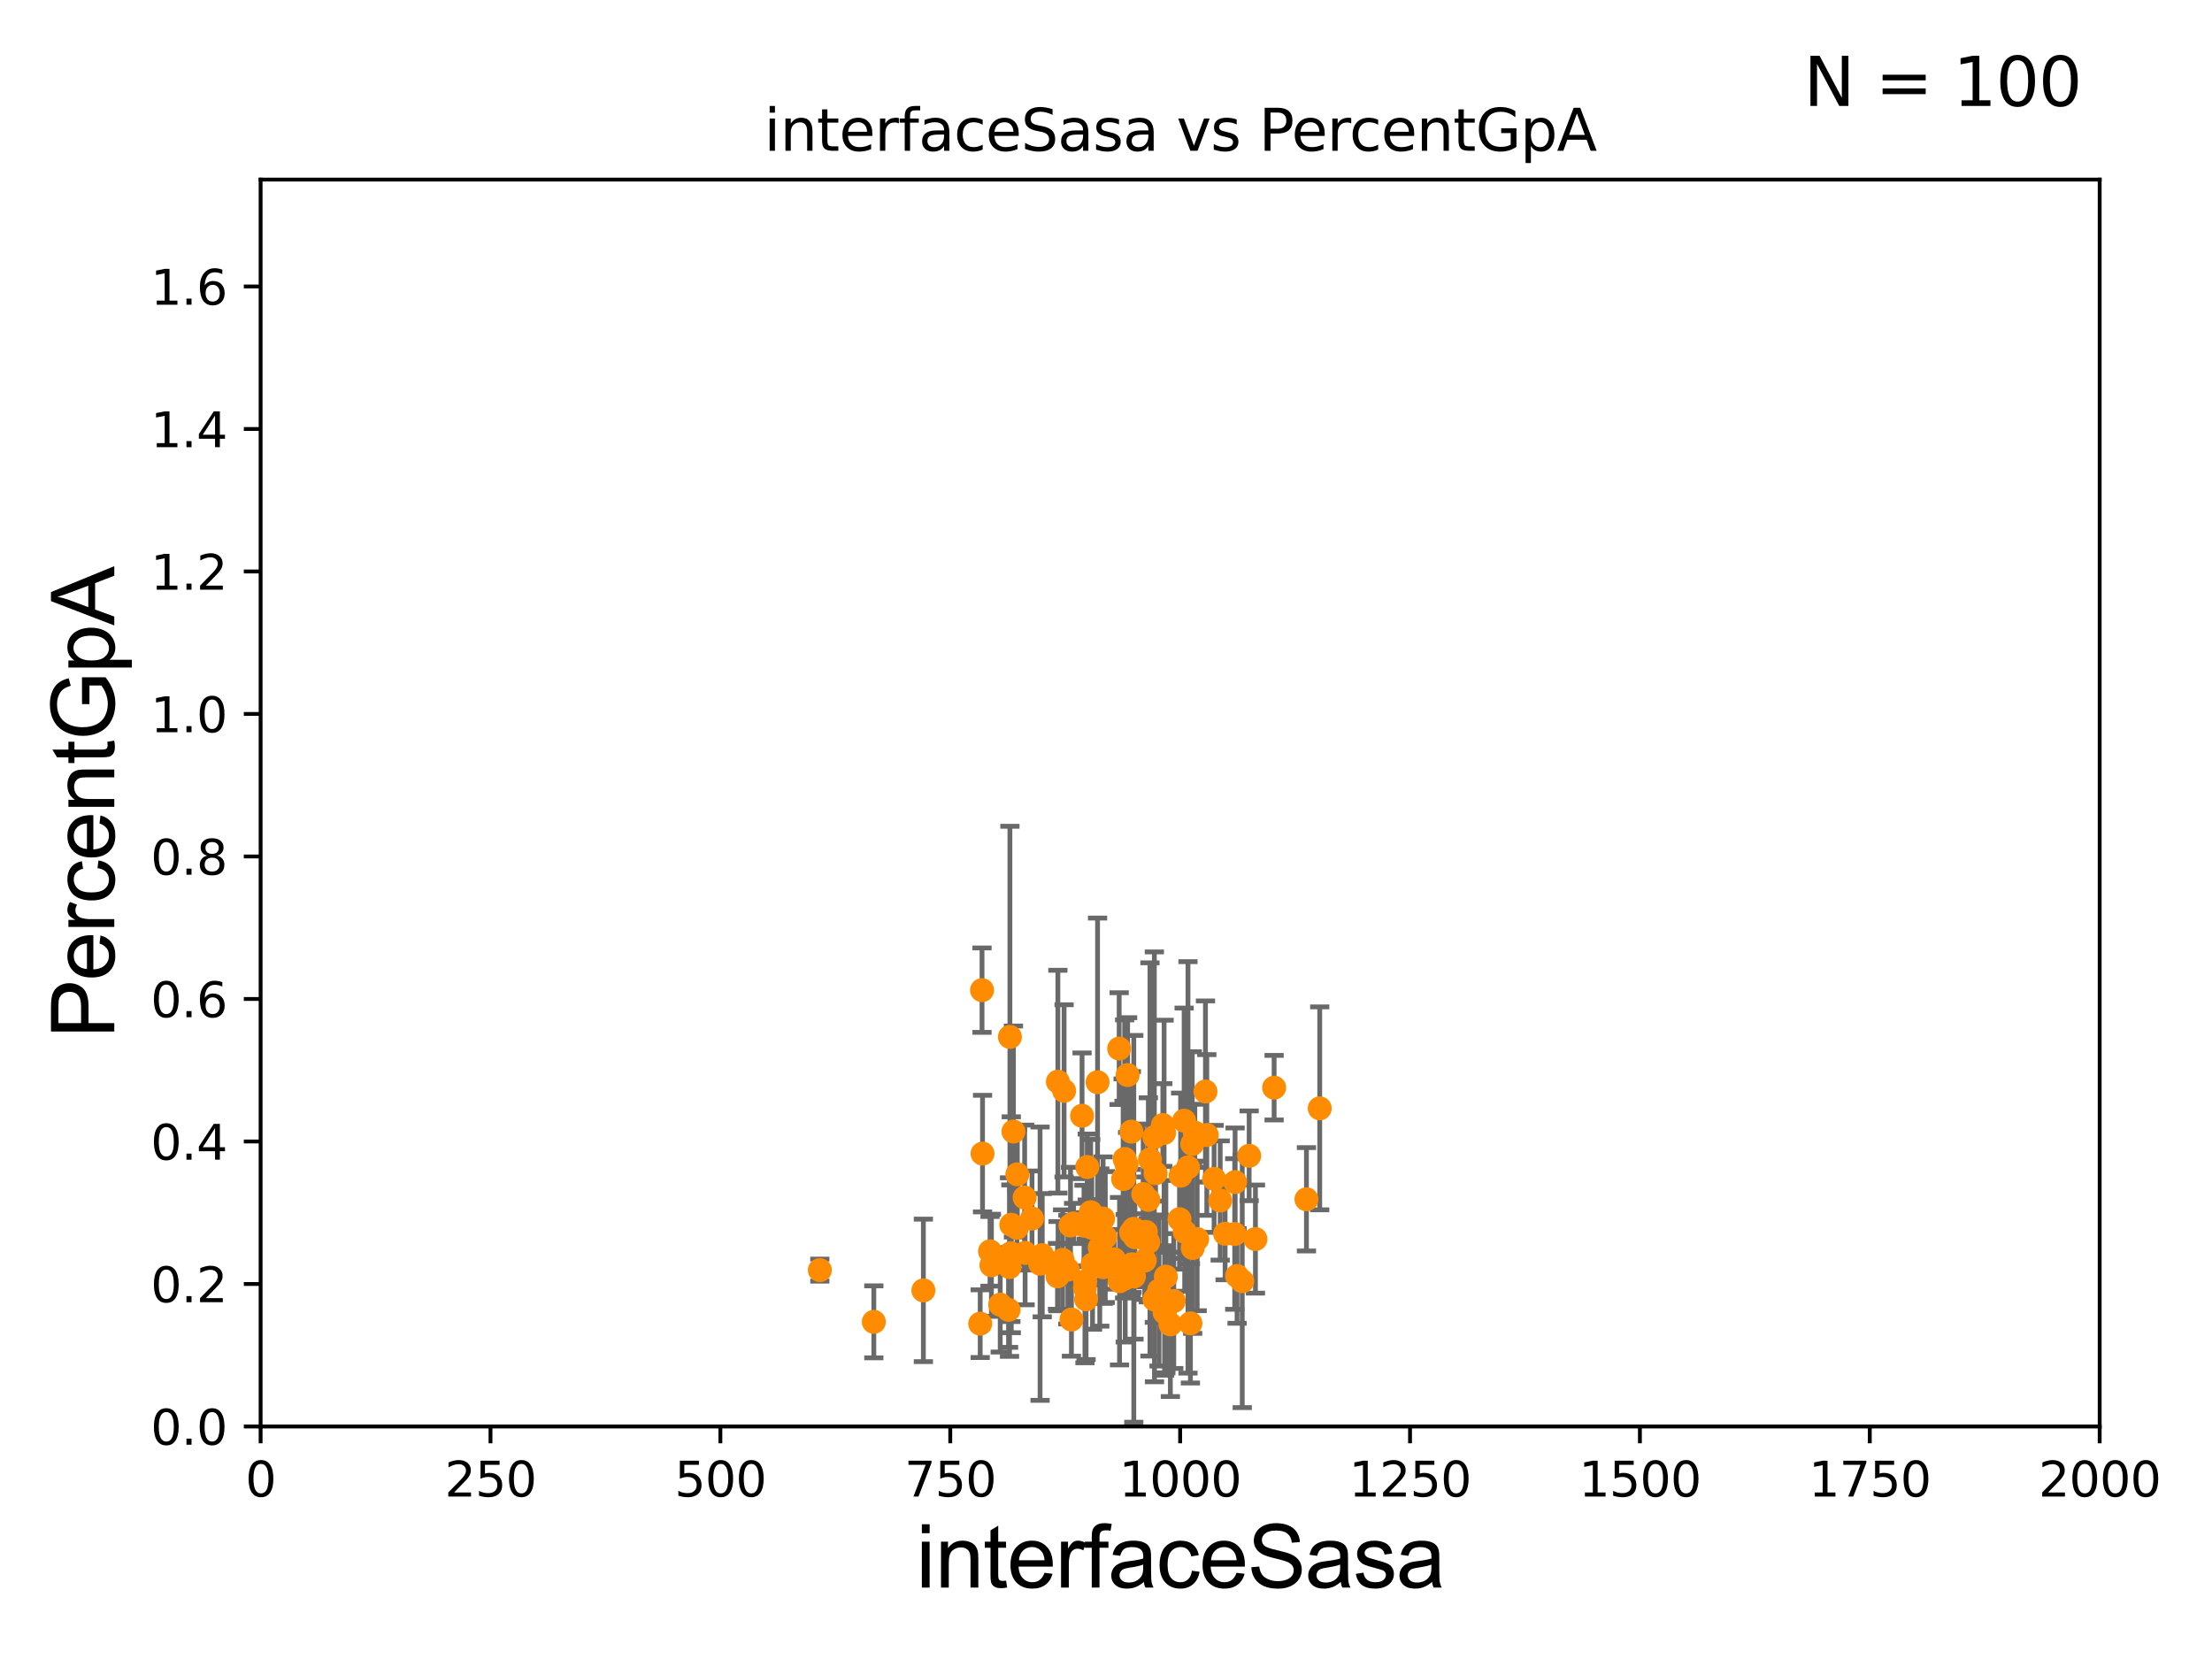 <?xml version="1.0" encoding="utf-8" standalone="no"?>
<!DOCTYPE svg PUBLIC "-//W3C//DTD SVG 1.1//EN"
  "http://www.w3.org/Graphics/SVG/1.1/DTD/svg11.dtd">
<svg xmlns:xlink="http://www.w3.org/1999/xlink" width="460.8pt" height="345.6pt" viewBox="0 0 460.8 345.6" xmlns="http://www.w3.org/2000/svg" version="1.1">
 <defs>
  <style type="text/css">*{stroke-linejoin: round; stroke-linecap: butt}</style>
 </defs>
 <g id="figure_1">
  <g id="patch_1">
   <path d="M 0 345.6 
L 460.8 345.6 
L 460.8 0 
L 0 0 
z
" style="fill: #ffffff"/>
  </g>
  <g id="axes_1">
   <g id="patch_2">
    <path d="M 54.29 297.16 
L 437.4 297.16 
L 437.4 37.411 
L 54.29 37.411 
z
" style="fill: #ffffff"/>
   </g>
   <g id="PathCollection_1">
    <defs>
     <path id="m0a58087cf6" d="M 0 1.118 
C 0.297 1.118 0.581 1 0.791 0.791 
C 1 0.581 1.118 0.297 1.118 0 
C 1.118 -0.297 1 -0.581 0.791 -0.791 
C 0.581 -1 0.297 -1.118 0 -1.118 
C -0.297 -1.118 -0.581 -1 -0.791 -0.791 
C -1 -0.581 -1.118 -0.297 -1.118 0 
C -1.118 0.297 -1 0.581 -0.791 0.791 
C -0.581 1 -0.297 1.118 0 1.118 
z
" style="stroke: #ff8c00"/>
    </defs>
    <g clip-path="url(#p828cb9f36e)">
     <use xlink:href="#m0a58087cf6" x="243.809" y="275.887" style="fill: #ff8c00; stroke: #ff8c00"/>
     <use xlink:href="#m0a58087cf6" x="247.479" y="243.188" style="fill: #ff8c00; stroke: #ff8c00"/>
     <use xlink:href="#m0a58087cf6" x="257.704" y="265.816" style="fill: #ff8c00; stroke: #ff8c00"/>
     <use xlink:href="#m0a58087cf6" x="255.21" y="257.004" style="fill: #ff8c00; stroke: #ff8c00"/>
     <use xlink:href="#m0a58087cf6" x="210.382" y="216.01" style="fill: #ff8c00; stroke: #ff8c00"/>
     <use xlink:href="#m0a58087cf6" x="233.22" y="266.898" style="fill: #ff8c00; stroke: #ff8c00"/>
     <use xlink:href="#m0a58087cf6" x="241.449" y="268.836" style="fill: #ff8c00; stroke: #ff8c00"/>
     <use xlink:href="#m0a58087cf6" x="233.143" y="218.441" style="fill: #ff8c00; stroke: #ff8c00"/>
     <use xlink:href="#m0a58087cf6" x="221.355" y="262.46" style="fill: #ff8c00; stroke: #ff8c00"/>
     <use xlink:href="#m0a58087cf6" x="257.216" y="257.063" style="fill: #ff8c00; stroke: #ff8c00"/>
     <use xlink:href="#m0a58087cf6" x="220.297" y="265.887" style="fill: #ff8c00; stroke: #ff8c00"/>
     <use xlink:href="#m0a58087cf6" x="265.424" y="226.582" style="fill: #ff8c00; stroke: #ff8c00"/>
     <use xlink:href="#m0a58087cf6" x="210.668" y="255.139" style="fill: #ff8c00; stroke: #ff8c00"/>
     <use xlink:href="#m0a58087cf6" x="234.689" y="242.612" style="fill: #ff8c00; stroke: #ff8c00"/>
     <use xlink:href="#m0a58087cf6" x="245.713" y="253.982" style="fill: #ff8c00; stroke: #ff8c00"/>
     <use xlink:href="#m0a58087cf6" x="227.596" y="263.409" style="fill: #ff8c00; stroke: #ff8c00"/>
     <use xlink:href="#m0a58087cf6" x="229.797" y="253.857" style="fill: #ff8c00; stroke: #ff8c00"/>
     <use xlink:href="#m0a58087cf6" x="272.155" y="249.835" style="fill: #ff8c00; stroke: #ff8c00"/>
     <use xlink:href="#m0a58087cf6" x="229.099" y="259.885" style="fill: #ff8c00; stroke: #ff8c00"/>
     <use xlink:href="#m0a58087cf6" x="217.119" y="261.479" style="fill: #ff8c00; stroke: #ff8c00"/>
     <use xlink:href="#m0a58087cf6" x="234.403" y="266.287" style="fill: #ff8c00; stroke: #ff8c00"/>
     <use xlink:href="#m0a58087cf6" x="274.923" y="230.89" style="fill: #ff8c00; stroke: #ff8c00"/>
     <use xlink:href="#m0a58087cf6" x="242.868" y="265.953" style="fill: #ff8c00; stroke: #ff8c00"/>
     <use xlink:href="#m0a58087cf6" x="242.502" y="236.025" style="fill: #ff8c00; stroke: #ff8c00"/>
     <use xlink:href="#m0a58087cf6" x="260.221" y="240.773" style="fill: #ff8c00; stroke: #ff8c00"/>
     <use xlink:href="#m0a58087cf6" x="246.678" y="233.459" style="fill: #ff8c00; stroke: #ff8c00"/>
     <use xlink:href="#m0a58087cf6" x="204.193" y="275.745" style="fill: #ff8c00; stroke: #ff8c00"/>
     <use xlink:href="#m0a58087cf6" x="248.906" y="235.96" style="fill: #ff8c00; stroke: #ff8c00"/>
     <use xlink:href="#m0a58087cf6" x="245.945" y="244.922" style="fill: #ff8c00; stroke: #ff8c00"/>
     <use xlink:href="#m0a58087cf6" x="226.015" y="268.263" style="fill: #ff8c00; stroke: #ff8c00"/>
     <use xlink:href="#m0a58087cf6" x="251.12" y="227.377" style="fill: #ff8c00; stroke: #ff8c00"/>
     <use xlink:href="#m0a58087cf6" x="223.199" y="274.886" style="fill: #ff8c00; stroke: #ff8c00"/>
     <use xlink:href="#m0a58087cf6" x="208.365" y="271.784" style="fill: #ff8c00; stroke: #ff8c00"/>
     <use xlink:href="#m0a58087cf6" x="182.034" y="275.363" style="fill: #ff8c00; stroke: #ff8c00"/>
     <use xlink:href="#m0a58087cf6" x="211.844" y="255.778" style="fill: #ff8c00; stroke: #ff8c00"/>
     <use xlink:href="#m0a58087cf6" x="225.818" y="255.321" style="fill: #ff8c00; stroke: #ff8c00"/>
     <use xlink:href="#m0a58087cf6" x="238.706" y="256.614" style="fill: #ff8c00; stroke: #ff8c00"/>
     <use xlink:href="#m0a58087cf6" x="223.006" y="255.294" style="fill: #ff8c00; stroke: #ff8c00"/>
     <use xlink:href="#m0a58087cf6" x="248.372" y="238.315" style="fill: #ff8c00; stroke: #ff8c00"/>
     <use xlink:href="#m0a58087cf6" x="235.637" y="256.738" style="fill: #ff8c00; stroke: #ff8c00"/>
     <use xlink:href="#m0a58087cf6" x="206.239" y="260.669" style="fill: #ff8c00; stroke: #ff8c00"/>
     <use xlink:href="#m0a58087cf6" x="227.209" y="252.533" style="fill: #ff8c00; stroke: #ff8c00"/>
     <use xlink:href="#m0a58087cf6" x="220.416" y="263.76" style="fill: #ff8c00; stroke: #ff8c00"/>
     <use xlink:href="#m0a58087cf6" x="240.719" y="244.413" style="fill: #ff8c00; stroke: #ff8c00"/>
     <use xlink:href="#m0a58087cf6" x="225.41" y="232.437" style="fill: #ff8c00; stroke: #ff8c00"/>
     <use xlink:href="#m0a58087cf6" x="238.466" y="262.598" style="fill: #ff8c00; stroke: #ff8c00"/>
     <use xlink:href="#m0a58087cf6" x="252.919" y="245.58" style="fill: #ff8c00; stroke: #ff8c00"/>
     <use xlink:href="#m0a58087cf6" x="204.68" y="240.315" style="fill: #ff8c00; stroke: #ff8c00"/>
     <use xlink:href="#m0a58087cf6" x="223.65" y="254.865" style="fill: #ff8c00; stroke: #ff8c00"/>
     <use xlink:href="#m0a58087cf6" x="261.53" y="258.119" style="fill: #ff8c00; stroke: #ff8c00"/>
     <use xlink:href="#m0a58087cf6" x="239.225" y="249.955" style="fill: #ff8c00; stroke: #ff8c00"/>
     <use xlink:href="#m0a58087cf6" x="234.901" y="223.955" style="fill: #ff8c00; stroke: #ff8c00"/>
     <use xlink:href="#m0a58087cf6" x="210.582" y="261.073" style="fill: #ff8c00; stroke: #ff8c00"/>
     <use xlink:href="#m0a58087cf6" x="248.456" y="259.987" style="fill: #ff8c00; stroke: #ff8c00"/>
     <use xlink:href="#m0a58087cf6" x="238.152" y="248.742" style="fill: #ff8c00; stroke: #ff8c00"/>
     <use xlink:href="#m0a58087cf6" x="192.357" y="268.808" style="fill: #ff8c00; stroke: #ff8c00"/>
     <use xlink:href="#m0a58087cf6" x="221.669" y="227.243" style="fill: #ff8c00; stroke: #ff8c00"/>
     <use xlink:href="#m0a58087cf6" x="211.118" y="235.72" style="fill: #ff8c00; stroke: #ff8c00"/>
     <use xlink:href="#m0a58087cf6" x="257.294" y="246.249" style="fill: #ff8c00; stroke: #ff8c00"/>
     <use xlink:href="#m0a58087cf6" x="242.604" y="273.424" style="fill: #ff8c00; stroke: #ff8c00"/>
     <use xlink:href="#m0a58087cf6" x="226.5" y="243.11" style="fill: #ff8c00; stroke: #ff8c00"/>
     <use xlink:href="#m0a58087cf6" x="222.454" y="264.487" style="fill: #ff8c00; stroke: #ff8c00"/>
     <use xlink:href="#m0a58087cf6" x="236.227" y="265.912" style="fill: #ff8c00; stroke: #ff8c00"/>
     <use xlink:href="#m0a58087cf6" x="240.497" y="270.729" style="fill: #ff8c00; stroke: #ff8c00"/>
     <use xlink:href="#m0a58087cf6" x="247.985" y="275.675" style="fill: #ff8c00; stroke: #ff8c00"/>
     <use xlink:href="#m0a58087cf6" x="254.189" y="250.087" style="fill: #ff8c00; stroke: #ff8c00"/>
     <use xlink:href="#m0a58087cf6" x="204.573" y="206.27" style="fill: #ff8c00; stroke: #ff8c00"/>
     <use xlink:href="#m0a58087cf6" x="236.417" y="257.728" style="fill: #ff8c00; stroke: #ff8c00"/>
     <use xlink:href="#m0a58087cf6" x="234.285" y="241.432" style="fill: #ff8c00; stroke: #ff8c00"/>
     <use xlink:href="#m0a58087cf6" x="230.251" y="257.701" style="fill: #ff8c00; stroke: #ff8c00"/>
     <use xlink:href="#m0a58087cf6" x="213.451" y="249.472" style="fill: #ff8c00; stroke: #ff8c00"/>
     <use xlink:href="#m0a58087cf6" x="226.249" y="270.673" style="fill: #ff8c00; stroke: #ff8c00"/>
     <use xlink:href="#m0a58087cf6" x="251.398" y="236.438" style="fill: #ff8c00; stroke: #ff8c00"/>
     <use xlink:href="#m0a58087cf6" x="213.549" y="261.002" style="fill: #ff8c00; stroke: #ff8c00"/>
     <use xlink:href="#m0a58087cf6" x="242.242" y="234.357" style="fill: #ff8c00; stroke: #ff8c00"/>
     <use xlink:href="#m0a58087cf6" x="244.519" y="271.027" style="fill: #ff8c00; stroke: #ff8c00"/>
     <use xlink:href="#m0a58087cf6" x="239.558" y="241.53" style="fill: #ff8c00; stroke: #ff8c00"/>
     <use xlink:href="#m0a58087cf6" x="210.099" y="272.869" style="fill: #ff8c00; stroke: #ff8c00"/>
     <use xlink:href="#m0a58087cf6" x="216.664" y="263.249" style="fill: #ff8c00; stroke: #ff8c00"/>
     <use xlink:href="#m0a58087cf6" x="214.982" y="253.837" style="fill: #ff8c00; stroke: #ff8c00"/>
     <use xlink:href="#m0a58087cf6" x="227.44" y="255.774" style="fill: #ff8c00; stroke: #ff8c00"/>
     <use xlink:href="#m0a58087cf6" x="232.086" y="262.338" style="fill: #ff8c00; stroke: #ff8c00"/>
     <use xlink:href="#m0a58087cf6" x="234.151" y="245.522" style="fill: #ff8c00; stroke: #ff8c00"/>
     <use xlink:href="#m0a58087cf6" x="229.837" y="263.982" style="fill: #ff8c00; stroke: #ff8c00"/>
     <use xlink:href="#m0a58087cf6" x="236.189" y="255.984" style="fill: #ff8c00; stroke: #ff8c00"/>
     <use xlink:href="#m0a58087cf6" x="235.817" y="263.384" style="fill: #ff8c00; stroke: #ff8c00"/>
     <use xlink:href="#m0a58087cf6" x="258.783" y="266.894" style="fill: #ff8c00; stroke: #ff8c00"/>
     <use xlink:href="#m0a58087cf6" x="249.391" y="258.114" style="fill: #ff8c00; stroke: #ff8c00"/>
     <use xlink:href="#m0a58087cf6" x="206.532" y="263.577" style="fill: #ff8c00; stroke: #ff8c00"/>
     <use xlink:href="#m0a58087cf6" x="239.196" y="258.775" style="fill: #ff8c00; stroke: #ff8c00"/>
     <use xlink:href="#m0a58087cf6" x="240.472" y="236.878" style="fill: #ff8c00; stroke: #ff8c00"/>
     <use xlink:href="#m0a58087cf6" x="235.685" y="235.74" style="fill: #ff8c00; stroke: #ff8c00"/>
     <use xlink:href="#m0a58087cf6" x="246.793" y="256.616" style="fill: #ff8c00; stroke: #ff8c00"/>
     <use xlink:href="#m0a58087cf6" x="226.069" y="266.934" style="fill: #ff8c00; stroke: #ff8c00"/>
     <use xlink:href="#m0a58087cf6" x="228.641" y="225.439" style="fill: #ff8c00; stroke: #ff8c00"/>
     <use xlink:href="#m0a58087cf6" x="233.969" y="245.606" style="fill: #ff8c00; stroke: #ff8c00"/>
     <use xlink:href="#m0a58087cf6" x="211.928" y="244.636" style="fill: #ff8c00; stroke: #ff8c00"/>
     <use xlink:href="#m0a58087cf6" x="170.786" y="264.588" style="fill: #ff8c00; stroke: #ff8c00"/>
     <use xlink:href="#m0a58087cf6" x="210.302" y="263.954" style="fill: #ff8c00; stroke: #ff8c00"/>
     <use xlink:href="#m0a58087cf6" x="220.374" y="225.33" style="fill: #ff8c00; stroke: #ff8c00"/>
    </g>
   </g>
   <g id="matplotlib.axis_1">
    <g id="xtick_1">
     <g id="line2d_1">
      <defs>
       <path id="m46a1cbad26" d="M 0 0 
L 0 3.5 
" style="stroke: #000000; stroke-width: 0.8"/>
      </defs>
      <g>
       <use xlink:href="#m46a1cbad26" x="54.29" y="297.16" style="stroke: #000000; stroke-width: 0.8"/>
      </g>
     </g>
     <g id="text_1">
      <!-- 0 -->
      <g transform="translate(51.109 311.758)scale(0.1 -0.1)">
       <defs>
        <path id="DejaVuSans-30" d="M 2034 4250 
Q 1547 4250 1301 3770 
Q 1056 3291 1056 2328 
Q 1056 1369 1301 889 
Q 1547 409 2034 409 
Q 2525 409 2770 889 
Q 3016 1369 3016 2328 
Q 3016 3291 2770 3770 
Q 2525 4250 2034 4250 
z
M 2034 4750 
Q 2819 4750 3233 4129 
Q 3647 3509 3647 2328 
Q 3647 1150 3233 529 
Q 2819 -91 2034 -91 
Q 1250 -91 836 529 
Q 422 1150 422 2328 
Q 422 3509 836 4129 
Q 1250 4750 2034 4750 
z
" transform="scale(0.016)"/>
       </defs>
       <use xlink:href="#DejaVuSans-30"/>
      </g>
     </g>
    </g>
    <g id="xtick_2">
     <g id="line2d_2">
      <g>
       <use xlink:href="#m46a1cbad26" x="102.179" y="297.16" style="stroke: #000000; stroke-width: 0.8"/>
      </g>
     </g>
     <g id="text_2">
      <!-- 250 -->
      <g transform="translate(92.635 311.758)scale(0.1 -0.1)">
       <defs>
        <path id="DejaVuSans-32" d="M 1228 531 
L 3431 531 
L 3431 0 
L 469 0 
L 469 531 
Q 828 903 1448 1529 
Q 2069 2156 2228 2338 
Q 2531 2678 2651 2914 
Q 2772 3150 2772 3378 
Q 2772 3750 2511 3984 
Q 2250 4219 1831 4219 
Q 1534 4219 1204 4116 
Q 875 4013 500 3803 
L 500 4441 
Q 881 4594 1212 4672 
Q 1544 4750 1819 4750 
Q 2544 4750 2975 4387 
Q 3406 4025 3406 3419 
Q 3406 3131 3298 2873 
Q 3191 2616 2906 2266 
Q 2828 2175 2409 1742 
Q 1991 1309 1228 531 
z
" transform="scale(0.016)"/>
        <path id="DejaVuSans-35" d="M 691 4666 
L 3169 4666 
L 3169 4134 
L 1269 4134 
L 1269 2991 
Q 1406 3038 1543 3061 
Q 1681 3084 1819 3084 
Q 2600 3084 3056 2656 
Q 3513 2228 3513 1497 
Q 3513 744 3044 326 
Q 2575 -91 1722 -91 
Q 1428 -91 1123 -41 
Q 819 9 494 109 
L 494 744 
Q 775 591 1075 516 
Q 1375 441 1709 441 
Q 2250 441 2565 725 
Q 2881 1009 2881 1497 
Q 2881 1984 2565 2268 
Q 2250 2553 1709 2553 
Q 1456 2553 1204 2497 
Q 953 2441 691 2322 
L 691 4666 
z
" transform="scale(0.016)"/>
       </defs>
       <use xlink:href="#DejaVuSans-32"/>
       <use xlink:href="#DejaVuSans-35" x="63.623"/>
       <use xlink:href="#DejaVuSans-30" x="127.246"/>
      </g>
     </g>
    </g>
    <g id="xtick_3">
     <g id="line2d_3">
      <g>
       <use xlink:href="#m46a1cbad26" x="150.067" y="297.16" style="stroke: #000000; stroke-width: 0.8"/>
      </g>
     </g>
     <g id="text_3">
      <!-- 500 -->
      <g transform="translate(140.524 311.758)scale(0.1 -0.1)">
       <use xlink:href="#DejaVuSans-35"/>
       <use xlink:href="#DejaVuSans-30" x="63.623"/>
       <use xlink:href="#DejaVuSans-30" x="127.246"/>
      </g>
     </g>
    </g>
    <g id="xtick_4">
     <g id="line2d_4">
      <g>
       <use xlink:href="#m46a1cbad26" x="197.956" y="297.16" style="stroke: #000000; stroke-width: 0.8"/>
      </g>
     </g>
     <g id="text_4">
      <!-- 750 -->
      <g transform="translate(188.412 311.758)scale(0.1 -0.1)">
       <defs>
        <path id="DejaVuSans-37" d="M 525 4666 
L 3525 4666 
L 3525 4397 
L 1831 0 
L 1172 0 
L 2766 4134 
L 525 4134 
L 525 4666 
z
" transform="scale(0.016)"/>
       </defs>
       <use xlink:href="#DejaVuSans-37"/>
       <use xlink:href="#DejaVuSans-35" x="63.623"/>
       <use xlink:href="#DejaVuSans-30" x="127.246"/>
      </g>
     </g>
    </g>
    <g id="xtick_5">
     <g id="line2d_5">
      <g>
       <use xlink:href="#m46a1cbad26" x="245.845" y="297.16" style="stroke: #000000; stroke-width: 0.8"/>
      </g>
     </g>
     <g id="text_5">
      <!-- 1000 -->
      <g transform="translate(233.12 311.758)scale(0.1 -0.1)">
       <defs>
        <path id="DejaVuSans-31" d="M 794 531 
L 1825 531 
L 1825 4091 
L 703 3866 
L 703 4441 
L 1819 4666 
L 2450 4666 
L 2450 531 
L 3481 531 
L 3481 0 
L 794 0 
L 794 531 
z
" transform="scale(0.016)"/>
       </defs>
       <use xlink:href="#DejaVuSans-31"/>
       <use xlink:href="#DejaVuSans-30" x="63.623"/>
       <use xlink:href="#DejaVuSans-30" x="127.246"/>
       <use xlink:href="#DejaVuSans-30" x="190.869"/>
      </g>
     </g>
    </g>
    <g id="xtick_6">
     <g id="line2d_6">
      <g>
       <use xlink:href="#m46a1cbad26" x="293.734" y="297.16" style="stroke: #000000; stroke-width: 0.8"/>
      </g>
     </g>
     <g id="text_6">
      <!-- 1250 -->
      <g transform="translate(281.009 311.758)scale(0.1 -0.1)">
       <use xlink:href="#DejaVuSans-31"/>
       <use xlink:href="#DejaVuSans-32" x="63.623"/>
       <use xlink:href="#DejaVuSans-35" x="127.246"/>
       <use xlink:href="#DejaVuSans-30" x="190.869"/>
      </g>
     </g>
    </g>
    <g id="xtick_7">
     <g id="line2d_7">
      <g>
       <use xlink:href="#m46a1cbad26" x="341.623" y="297.16" style="stroke: #000000; stroke-width: 0.8"/>
      </g>
     </g>
     <g id="text_7">
      <!-- 1500 -->
      <g transform="translate(328.897 311.758)scale(0.1 -0.1)">
       <use xlink:href="#DejaVuSans-31"/>
       <use xlink:href="#DejaVuSans-35" x="63.623"/>
       <use xlink:href="#DejaVuSans-30" x="127.246"/>
       <use xlink:href="#DejaVuSans-30" x="190.869"/>
      </g>
     </g>
    </g>
    <g id="xtick_8">
     <g id="line2d_8">
      <g>
       <use xlink:href="#m46a1cbad26" x="389.511" y="297.16" style="stroke: #000000; stroke-width: 0.8"/>
      </g>
     </g>
     <g id="text_8">
      <!-- 1750 -->
      <g transform="translate(376.786 311.758)scale(0.1 -0.1)">
       <use xlink:href="#DejaVuSans-31"/>
       <use xlink:href="#DejaVuSans-37" x="63.623"/>
       <use xlink:href="#DejaVuSans-35" x="127.246"/>
       <use xlink:href="#DejaVuSans-30" x="190.869"/>
      </g>
     </g>
    </g>
    <g id="xtick_9">
     <g id="line2d_9">
      <g>
       <use xlink:href="#m46a1cbad26" x="437.4" y="297.16" style="stroke: #000000; stroke-width: 0.8"/>
      </g>
     </g>
     <g id="text_9">
      <!-- 2000 -->
      <g transform="translate(424.675 311.758)scale(0.1 -0.1)">
       <use xlink:href="#DejaVuSans-32"/>
       <use xlink:href="#DejaVuSans-30" x="63.623"/>
       <use xlink:href="#DejaVuSans-30" x="127.246"/>
       <use xlink:href="#DejaVuSans-30" x="190.869"/>
      </g>
     </g>
    </g>
    <g id="text_10">
     <!-- interfaceSasa -->
     <g transform="translate(190.816 330.722)scale(0.18 -0.18)">
      <defs>
       <path id="ArialMT-69" d="M 425 3934 
L 425 4581 
L 988 4581 
L 988 3934 
L 425 3934 
z
M 425 0 
L 425 3319 
L 988 3319 
L 988 0 
L 425 0 
z
" transform="scale(0.016)"/>
       <path id="ArialMT-6e" d="M 422 0 
L 422 3319 
L 928 3319 
L 928 2847 
Q 1294 3394 1984 3394 
Q 2284 3394 2536 3286 
Q 2788 3178 2913 3003 
Q 3038 2828 3088 2588 
Q 3119 2431 3119 2041 
L 3119 0 
L 2556 0 
L 2556 2019 
Q 2556 2363 2490 2533 
Q 2425 2703 2258 2804 
Q 2091 2906 1866 2906 
Q 1506 2906 1245 2678 
Q 984 2450 984 1813 
L 984 0 
L 422 0 
z
" transform="scale(0.016)"/>
       <path id="ArialMT-74" d="M 1650 503 
L 1731 6 
Q 1494 -44 1306 -44 
Q 1000 -44 831 53 
Q 663 150 594 308 
Q 525 466 525 972 
L 525 2881 
L 113 2881 
L 113 3319 
L 525 3319 
L 525 4141 
L 1084 4478 
L 1084 3319 
L 1650 3319 
L 1650 2881 
L 1084 2881 
L 1084 941 
Q 1084 700 1114 631 
Q 1144 563 1211 522 
Q 1278 481 1403 481 
Q 1497 481 1650 503 
z
" transform="scale(0.016)"/>
       <path id="ArialMT-65" d="M 2694 1069 
L 3275 997 
Q 3138 488 2766 206 
Q 2394 -75 1816 -75 
Q 1088 -75 661 373 
Q 234 822 234 1631 
Q 234 2469 665 2931 
Q 1097 3394 1784 3394 
Q 2450 3394 2872 2941 
Q 3294 2488 3294 1666 
Q 3294 1616 3291 1516 
L 816 1516 
Q 847 969 1125 678 
Q 1403 388 1819 388 
Q 2128 388 2347 550 
Q 2566 713 2694 1069 
z
M 847 1978 
L 2700 1978 
Q 2663 2397 2488 2606 
Q 2219 2931 1791 2931 
Q 1403 2931 1139 2672 
Q 875 2413 847 1978 
z
" transform="scale(0.016)"/>
       <path id="ArialMT-72" d="M 416 0 
L 416 3319 
L 922 3319 
L 922 2816 
Q 1116 3169 1280 3281 
Q 1444 3394 1641 3394 
Q 1925 3394 2219 3213 
L 2025 2691 
Q 1819 2813 1613 2813 
Q 1428 2813 1281 2702 
Q 1134 2591 1072 2394 
Q 978 2094 978 1738 
L 978 0 
L 416 0 
z
" transform="scale(0.016)"/>
       <path id="ArialMT-66" d="M 556 0 
L 556 2881 
L 59 2881 
L 59 3319 
L 556 3319 
L 556 3672 
Q 556 4006 616 4169 
Q 697 4388 901 4523 
Q 1106 4659 1475 4659 
Q 1713 4659 2000 4603 
L 1916 4113 
Q 1741 4144 1584 4144 
Q 1328 4144 1222 4034 
Q 1116 3925 1116 3625 
L 1116 3319 
L 1763 3319 
L 1763 2881 
L 1116 2881 
L 1116 0 
L 556 0 
z
" transform="scale(0.016)"/>
       <path id="ArialMT-61" d="M 2588 409 
Q 2275 144 1986 34 
Q 1697 -75 1366 -75 
Q 819 -75 525 192 
Q 231 459 231 875 
Q 231 1119 342 1320 
Q 453 1522 633 1644 
Q 813 1766 1038 1828 
Q 1203 1872 1538 1913 
Q 2219 1994 2541 2106 
Q 2544 2222 2544 2253 
Q 2544 2597 2384 2738 
Q 2169 2928 1744 2928 
Q 1347 2928 1158 2789 
Q 969 2650 878 2297 
L 328 2372 
Q 403 2725 575 2942 
Q 747 3159 1072 3276 
Q 1397 3394 1825 3394 
Q 2250 3394 2515 3294 
Q 2781 3194 2906 3042 
Q 3031 2891 3081 2659 
Q 3109 2516 3109 2141 
L 3109 1391 
Q 3109 606 3145 398 
Q 3181 191 3288 0 
L 2700 0 
Q 2613 175 2588 409 
z
M 2541 1666 
Q 2234 1541 1622 1453 
Q 1275 1403 1131 1340 
Q 988 1278 909 1158 
Q 831 1038 831 891 
Q 831 666 1001 516 
Q 1172 366 1500 366 
Q 1825 366 2078 508 
Q 2331 650 2450 897 
Q 2541 1088 2541 1459 
L 2541 1666 
z
" transform="scale(0.016)"/>
       <path id="ArialMT-63" d="M 2588 1216 
L 3141 1144 
Q 3050 572 2676 248 
Q 2303 -75 1759 -75 
Q 1078 -75 664 370 
Q 250 816 250 1647 
Q 250 2184 428 2587 
Q 606 2991 970 3192 
Q 1334 3394 1763 3394 
Q 2303 3394 2647 3120 
Q 2991 2847 3088 2344 
L 2541 2259 
Q 2463 2594 2264 2762 
Q 2066 2931 1784 2931 
Q 1359 2931 1093 2626 
Q 828 2322 828 1663 
Q 828 994 1084 691 
Q 1341 388 1753 388 
Q 2084 388 2306 591 
Q 2528 794 2588 1216 
z
" transform="scale(0.016)"/>
       <path id="ArialMT-53" d="M 288 1472 
L 859 1522 
Q 900 1178 1048 958 
Q 1197 738 1509 602 
Q 1822 466 2213 466 
Q 2559 466 2825 569 
Q 3091 672 3220 851 
Q 3350 1031 3350 1244 
Q 3350 1459 3225 1620 
Q 3100 1781 2813 1891 
Q 2628 1963 1997 2114 
Q 1366 2266 1113 2400 
Q 784 2572 623 2826 
Q 463 3081 463 3397 
Q 463 3744 659 4045 
Q 856 4347 1234 4503 
Q 1613 4659 2075 4659 
Q 2584 4659 2973 4495 
Q 3363 4331 3572 4012 
Q 3781 3694 3797 3291 
L 3216 3247 
Q 3169 3681 2898 3903 
Q 2628 4125 2100 4125 
Q 1550 4125 1298 3923 
Q 1047 3722 1047 3438 
Q 1047 3191 1225 3031 
Q 1400 2872 2139 2705 
Q 2878 2538 3153 2413 
Q 3553 2228 3743 1945 
Q 3934 1663 3934 1294 
Q 3934 928 3725 604 
Q 3516 281 3123 101 
Q 2731 -78 2241 -78 
Q 1619 -78 1198 103 
Q 778 284 539 648 
Q 300 1013 288 1472 
z
" transform="scale(0.016)"/>
       <path id="ArialMT-73" d="M 197 991 
L 753 1078 
Q 800 744 1014 566 
Q 1228 388 1613 388 
Q 2000 388 2187 545 
Q 2375 703 2375 916 
Q 2375 1106 2209 1216 
Q 2094 1291 1634 1406 
Q 1016 1563 777 1677 
Q 538 1791 414 1992 
Q 291 2194 291 2438 
Q 291 2659 392 2848 
Q 494 3038 669 3163 
Q 800 3259 1026 3326 
Q 1253 3394 1513 3394 
Q 1903 3394 2198 3281 
Q 2494 3169 2634 2976 
Q 2775 2784 2828 2463 
L 2278 2388 
Q 2241 2644 2061 2787 
Q 1881 2931 1553 2931 
Q 1166 2931 1000 2803 
Q 834 2675 834 2503 
Q 834 2394 903 2306 
Q 972 2216 1119 2156 
Q 1203 2125 1616 2013 
Q 2213 1853 2448 1751 
Q 2684 1650 2818 1456 
Q 2953 1263 2953 975 
Q 2953 694 2789 445 
Q 2625 197 2315 61 
Q 2006 -75 1616 -75 
Q 969 -75 630 194 
Q 291 463 197 991 
z
" transform="scale(0.016)"/>
      </defs>
      <use xlink:href="#ArialMT-69"/>
      <use xlink:href="#ArialMT-6e" x="22.217"/>
      <use xlink:href="#ArialMT-74" x="77.832"/>
      <use xlink:href="#ArialMT-65" x="105.615"/>
      <use xlink:href="#ArialMT-72" x="161.23"/>
      <use xlink:href="#ArialMT-66" x="194.531"/>
      <use xlink:href="#ArialMT-61" x="222.314"/>
      <use xlink:href="#ArialMT-63" x="277.93"/>
      <use xlink:href="#ArialMT-65" x="327.93"/>
      <use xlink:href="#ArialMT-53" x="383.545"/>
      <use xlink:href="#ArialMT-61" x="450.244"/>
      <use xlink:href="#ArialMT-73" x="505.859"/>
      <use xlink:href="#ArialMT-61" x="555.859"/>
     </g>
    </g>
   </g>
   <g id="matplotlib.axis_2">
    <g id="ytick_1">
     <g id="line2d_10">
      <defs>
       <path id="m71dfb3ce12" d="M 0 0 
L -3.5 0 
" style="stroke: #000000; stroke-width: 0.8"/>
      </defs>
      <g>
       <use xlink:href="#m71dfb3ce12" x="54.29" y="297.16" style="stroke: #000000; stroke-width: 0.8"/>
      </g>
     </g>
     <g id="text_11">
      <!-- 0.0 -->
      <g transform="translate(31.387 300.959)scale(0.1 -0.1)">
       <defs>
        <path id="DejaVuSans-2e" d="M 684 794 
L 1344 794 
L 1344 0 
L 684 0 
L 684 794 
z
" transform="scale(0.016)"/>
       </defs>
       <use xlink:href="#DejaVuSans-30"/>
       <use xlink:href="#DejaVuSans-2e" x="63.623"/>
       <use xlink:href="#DejaVuSans-30" x="95.41"/>
      </g>
     </g>
    </g>
    <g id="ytick_2">
     <g id="line2d_11">
      <g>
       <use xlink:href="#m71dfb3ce12" x="54.29" y="267.474" style="stroke: #000000; stroke-width: 0.8"/>
      </g>
     </g>
     <g id="text_12">
      <!-- 0.2 -->
      <g transform="translate(31.387 271.274)scale(0.1 -0.1)">
       <use xlink:href="#DejaVuSans-30"/>
       <use xlink:href="#DejaVuSans-2e" x="63.623"/>
       <use xlink:href="#DejaVuSans-32" x="95.41"/>
      </g>
     </g>
    </g>
    <g id="ytick_3">
     <g id="line2d_12">
      <g>
       <use xlink:href="#m71dfb3ce12" x="54.29" y="237.789" style="stroke: #000000; stroke-width: 0.8"/>
      </g>
     </g>
     <g id="text_13">
      <!-- 0.4 -->
      <g transform="translate(31.387 241.588)scale(0.1 -0.1)">
       <defs>
        <path id="DejaVuSans-34" d="M 2419 4116 
L 825 1625 
L 2419 1625 
L 2419 4116 
z
M 2253 4666 
L 3047 4666 
L 3047 1625 
L 3713 1625 
L 3713 1100 
L 3047 1100 
L 3047 0 
L 2419 0 
L 2419 1100 
L 313 1100 
L 313 1709 
L 2253 4666 
z
" transform="scale(0.016)"/>
       </defs>
       <use xlink:href="#DejaVuSans-30"/>
       <use xlink:href="#DejaVuSans-2e" x="63.623"/>
       <use xlink:href="#DejaVuSans-34" x="95.41"/>
      </g>
     </g>
    </g>
    <g id="ytick_4">
     <g id="line2d_13">
      <g>
       <use xlink:href="#m71dfb3ce12" x="54.29" y="208.103" style="stroke: #000000; stroke-width: 0.8"/>
      </g>
     </g>
     <g id="text_14">
      <!-- 0.6 -->
      <g transform="translate(31.387 211.902)scale(0.1 -0.1)">
       <defs>
        <path id="DejaVuSans-36" d="M 2113 2584 
Q 1688 2584 1439 2293 
Q 1191 2003 1191 1497 
Q 1191 994 1439 701 
Q 1688 409 2113 409 
Q 2538 409 2786 701 
Q 3034 994 3034 1497 
Q 3034 2003 2786 2293 
Q 2538 2584 2113 2584 
z
M 3366 4563 
L 3366 3988 
Q 3128 4100 2886 4159 
Q 2644 4219 2406 4219 
Q 1781 4219 1451 3797 
Q 1122 3375 1075 2522 
Q 1259 2794 1537 2939 
Q 1816 3084 2150 3084 
Q 2853 3084 3261 2657 
Q 3669 2231 3669 1497 
Q 3669 778 3244 343 
Q 2819 -91 2113 -91 
Q 1303 -91 875 529 
Q 447 1150 447 2328 
Q 447 3434 972 4092 
Q 1497 4750 2381 4750 
Q 2619 4750 2861 4703 
Q 3103 4656 3366 4563 
z
" transform="scale(0.016)"/>
       </defs>
       <use xlink:href="#DejaVuSans-30"/>
       <use xlink:href="#DejaVuSans-2e" x="63.623"/>
       <use xlink:href="#DejaVuSans-36" x="95.41"/>
      </g>
     </g>
    </g>
    <g id="ytick_5">
     <g id="line2d_14">
      <g>
       <use xlink:href="#m71dfb3ce12" x="54.29" y="178.418" style="stroke: #000000; stroke-width: 0.8"/>
      </g>
     </g>
     <g id="text_15">
      <!-- 0.8 -->
      <g transform="translate(31.387 182.217)scale(0.1 -0.1)">
       <defs>
        <path id="DejaVuSans-38" d="M 2034 2216 
Q 1584 2216 1326 1975 
Q 1069 1734 1069 1313 
Q 1069 891 1326 650 
Q 1584 409 2034 409 
Q 2484 409 2743 651 
Q 3003 894 3003 1313 
Q 3003 1734 2745 1975 
Q 2488 2216 2034 2216 
z
M 1403 2484 
Q 997 2584 770 2862 
Q 544 3141 544 3541 
Q 544 4100 942 4425 
Q 1341 4750 2034 4750 
Q 2731 4750 3128 4425 
Q 3525 4100 3525 3541 
Q 3525 3141 3298 2862 
Q 3072 2584 2669 2484 
Q 3125 2378 3379 2068 
Q 3634 1759 3634 1313 
Q 3634 634 3220 271 
Q 2806 -91 2034 -91 
Q 1263 -91 848 271 
Q 434 634 434 1313 
Q 434 1759 690 2068 
Q 947 2378 1403 2484 
z
M 1172 3481 
Q 1172 3119 1398 2916 
Q 1625 2713 2034 2713 
Q 2441 2713 2670 2916 
Q 2900 3119 2900 3481 
Q 2900 3844 2670 4047 
Q 2441 4250 2034 4250 
Q 1625 4250 1398 4047 
Q 1172 3844 1172 3481 
z
" transform="scale(0.016)"/>
       </defs>
       <use xlink:href="#DejaVuSans-30"/>
       <use xlink:href="#DejaVuSans-2e" x="63.623"/>
       <use xlink:href="#DejaVuSans-38" x="95.41"/>
      </g>
     </g>
    </g>
    <g id="ytick_6">
     <g id="line2d_15">
      <g>
       <use xlink:href="#m71dfb3ce12" x="54.29" y="148.732" style="stroke: #000000; stroke-width: 0.8"/>
      </g>
     </g>
     <g id="text_16">
      <!-- 1.0 -->
      <g transform="translate(31.387 152.531)scale(0.1 -0.1)">
       <use xlink:href="#DejaVuSans-31"/>
       <use xlink:href="#DejaVuSans-2e" x="63.623"/>
       <use xlink:href="#DejaVuSans-30" x="95.41"/>
      </g>
     </g>
    </g>
    <g id="ytick_7">
     <g id="line2d_16">
      <g>
       <use xlink:href="#m71dfb3ce12" x="54.29" y="119.047" style="stroke: #000000; stroke-width: 0.8"/>
      </g>
     </g>
     <g id="text_17">
      <!-- 1.2 -->
      <g transform="translate(31.387 122.846)scale(0.1 -0.1)">
       <use xlink:href="#DejaVuSans-31"/>
       <use xlink:href="#DejaVuSans-2e" x="63.623"/>
       <use xlink:href="#DejaVuSans-32" x="95.41"/>
      </g>
     </g>
    </g>
    <g id="ytick_8">
     <g id="line2d_17">
      <g>
       <use xlink:href="#m71dfb3ce12" x="54.29" y="89.361" style="stroke: #000000; stroke-width: 0.8"/>
      </g>
     </g>
     <g id="text_18">
      <!-- 1.4 -->
      <g transform="translate(31.387 93.16)scale(0.1 -0.1)">
       <use xlink:href="#DejaVuSans-31"/>
       <use xlink:href="#DejaVuSans-2e" x="63.623"/>
       <use xlink:href="#DejaVuSans-34" x="95.41"/>
      </g>
     </g>
    </g>
    <g id="ytick_9">
     <g id="line2d_18">
      <g>
       <use xlink:href="#m71dfb3ce12" x="54.29" y="59.675" style="stroke: #000000; stroke-width: 0.8"/>
      </g>
     </g>
     <g id="text_19">
      <!-- 1.6 -->
      <g transform="translate(31.387 63.475)scale(0.1 -0.1)">
       <use xlink:href="#DejaVuSans-31"/>
       <use xlink:href="#DejaVuSans-2e" x="63.623"/>
       <use xlink:href="#DejaVuSans-36" x="95.41"/>
      </g>
     </g>
    </g>
    <g id="text_20">
     <!-- PercentGpA -->
     <g transform="translate(23.809 216.309)rotate(-90)scale(0.18 -0.18)">
      <defs>
       <path id="ArialMT-50" d="M 494 0 
L 494 4581 
L 2222 4581 
Q 2678 4581 2919 4538 
Q 3256 4481 3484 4323 
Q 3713 4166 3852 3881 
Q 3991 3597 3991 3256 
Q 3991 2672 3619 2267 
Q 3247 1863 2275 1863 
L 1100 1863 
L 1100 0 
L 494 0 
z
M 1100 2403 
L 2284 2403 
Q 2872 2403 3119 2622 
Q 3366 2841 3366 3238 
Q 3366 3525 3220 3729 
Q 3075 3934 2838 4000 
Q 2684 4041 2272 4041 
L 1100 4041 
L 1100 2403 
z
" transform="scale(0.016)"/>
       <path id="ArialMT-47" d="M 2638 1797 
L 2638 2334 
L 4578 2338 
L 4578 638 
Q 4131 281 3656 101 
Q 3181 -78 2681 -78 
Q 2006 -78 1454 211 
Q 903 500 622 1047 
Q 341 1594 341 2269 
Q 341 2938 620 3517 
Q 900 4097 1425 4378 
Q 1950 4659 2634 4659 
Q 3131 4659 3532 4498 
Q 3934 4338 4162 4050 
Q 4391 3763 4509 3300 
L 3963 3150 
Q 3859 3500 3706 3700 
Q 3553 3900 3268 4020 
Q 2984 4141 2638 4141 
Q 2222 4141 1919 4014 
Q 1616 3888 1430 3681 
Q 1244 3475 1141 3228 
Q 966 2803 966 2306 
Q 966 1694 1177 1281 
Q 1388 869 1791 669 
Q 2194 469 2647 469 
Q 3041 469 3416 620 
Q 3791 772 3984 944 
L 3984 1797 
L 2638 1797 
z
" transform="scale(0.016)"/>
       <path id="ArialMT-70" d="M 422 -1272 
L 422 3319 
L 934 3319 
L 934 2888 
Q 1116 3141 1344 3267 
Q 1572 3394 1897 3394 
Q 2322 3394 2647 3175 
Q 2972 2956 3137 2557 
Q 3303 2159 3303 1684 
Q 3303 1175 3120 767 
Q 2938 359 2589 142 
Q 2241 -75 1856 -75 
Q 1575 -75 1351 44 
Q 1128 163 984 344 
L 984 -1272 
L 422 -1272 
z
M 931 1641 
Q 931 1000 1190 694 
Q 1450 388 1819 388 
Q 2194 388 2461 705 
Q 2728 1022 2728 1688 
Q 2728 2322 2467 2637 
Q 2206 2953 1844 2953 
Q 1484 2953 1207 2617 
Q 931 2281 931 1641 
z
" transform="scale(0.016)"/>
       <path id="ArialMT-41" d="M -9 0 
L 1750 4581 
L 2403 4581 
L 4278 0 
L 3588 0 
L 3053 1388 
L 1138 1388 
L 634 0 
L -9 0 
z
M 1313 1881 
L 2866 1881 
L 2388 3150 
Q 2169 3728 2063 4100 
Q 1975 3659 1816 3225 
L 1313 1881 
z
" transform="scale(0.016)"/>
      </defs>
      <use xlink:href="#ArialMT-50"/>
      <use xlink:href="#ArialMT-65" x="66.699"/>
      <use xlink:href="#ArialMT-72" x="122.314"/>
      <use xlink:href="#ArialMT-63" x="155.615"/>
      <use xlink:href="#ArialMT-65" x="205.615"/>
      <use xlink:href="#ArialMT-6e" x="261.23"/>
      <use xlink:href="#ArialMT-74" x="316.846"/>
      <use xlink:href="#ArialMT-47" x="344.629"/>
      <use xlink:href="#ArialMT-70" x="422.412"/>
      <use xlink:href="#ArialMT-41" x="478.027"/>
     </g>
    </g>
   </g>
   <g id="LineCollection_1">
    <path d="M 243.809 290.925 
L 243.809 260.85 
" clip-path="url(#p828cb9f36e)" style="fill: none; stroke: #696969"/>
    <path d="M 247.479 286.044 
L 247.479 200.331 
" clip-path="url(#p828cb9f36e)" style="fill: none; stroke: #696969"/>
    <path d="M 257.704 275.665 
L 257.704 255.966 
" clip-path="url(#p828cb9f36e)" style="fill: none; stroke: #696969"/>
    <path d="M 255.21 266.61 
L 255.21 247.398 
" clip-path="url(#p828cb9f36e)" style="fill: none; stroke: #696969"/>
    <path d="M 210.382 259.888 
L 210.382 172.132 
" clip-path="url(#p828cb9f36e)" style="fill: none; stroke: #696969"/>
    <path d="M 233.22 284.341 
L 233.22 249.455 
" clip-path="url(#p828cb9f36e)" style="fill: none; stroke: #696969"/>
    <path d="M 241.449 284.566 
L 241.449 253.107 
" clip-path="url(#p828cb9f36e)" style="fill: none; stroke: #696969"/>
    <path d="M 233.143 230.085 
L 233.143 206.797 
" clip-path="url(#p828cb9f36e)" style="fill: none; stroke: #696969"/>
    <path d="M 221.355 272.884 
L 221.355 252.036 
" clip-path="url(#p828cb9f36e)" style="fill: none; stroke: #696969"/>
    <path d="M 257.216 272.751 
L 257.216 241.375 
" clip-path="url(#p828cb9f36e)" style="fill: none; stroke: #696969"/>
    <path d="M 220.297 272.741 
L 220.297 259.033 
" clip-path="url(#p828cb9f36e)" style="fill: none; stroke: #696969"/>
    <path d="M 265.424 233.306 
L 265.424 219.857 
" clip-path="url(#p828cb9f36e)" style="fill: none; stroke: #696969"/>
    <path d="M 210.668 277.63 
L 210.668 232.649 
" clip-path="url(#p828cb9f36e)" style="fill: none; stroke: #696969"/>
    <path d="M 234.689 260.49 
L 234.689 224.734 
" clip-path="url(#p828cb9f36e)" style="fill: none; stroke: #696969"/>
    <path d="M 245.713 264.386 
L 245.713 243.578 
" clip-path="url(#p828cb9f36e)" style="fill: none; stroke: #696969"/>
    <path d="M 227.596 276.896 
L 227.596 249.921 
" clip-path="url(#p828cb9f36e)" style="fill: none; stroke: #696969"/>
    <path d="M 229.797 266.717 
L 229.797 240.997 
" clip-path="url(#p828cb9f36e)" style="fill: none; stroke: #696969"/>
    <path d="M 272.155 260.599 
L 272.155 239.071 
" clip-path="url(#p828cb9f36e)" style="fill: none; stroke: #696969"/>
    <path d="M 229.099 276.259 
L 229.099 243.511 
" clip-path="url(#p828cb9f36e)" style="fill: none; stroke: #696969"/>
    <path d="M 217.119 274.317 
L 217.119 248.642 
" clip-path="url(#p828cb9f36e)" style="fill: none; stroke: #696969"/>
    <path d="M 234.403 279.572 
L 234.403 253.001 
" clip-path="url(#p828cb9f36e)" style="fill: none; stroke: #696969"/>
    <path d="M 274.923 252.027 
L 274.923 209.753 
" clip-path="url(#p828cb9f36e)" style="fill: none; stroke: #696969"/>
    <path d="M 242.868 285.99 
L 242.868 245.916 
" clip-path="url(#p828cb9f36e)" style="fill: none; stroke: #696969"/>
    <path d="M 242.502 259.52 
L 242.502 212.53 
" clip-path="url(#p828cb9f36e)" style="fill: none; stroke: #696969"/>
    <path d="M 260.221 250.122 
L 260.221 231.423 
" clip-path="url(#p828cb9f36e)" style="fill: none; stroke: #696969"/>
    <path d="M 246.678 256.922 
L 246.678 209.995 
" clip-path="url(#p828cb9f36e)" style="fill: none; stroke: #696969"/>
    <path d="M 204.193 282.796 
L 204.193 268.695 
" clip-path="url(#p828cb9f36e)" style="fill: none; stroke: #696969"/>
    <path d="M 248.906 241.885 
L 248.906 230.036 
" clip-path="url(#p828cb9f36e)" style="fill: none; stroke: #696969"/>
    <path d="M 245.945 262.138 
L 245.945 227.706 
" clip-path="url(#p828cb9f36e)" style="fill: none; stroke: #696969"/>
    <path d="M 226.015 283.899 
L 226.015 252.626 
" clip-path="url(#p828cb9f36e)" style="fill: none; stroke: #696969"/>
    <path d="M 251.12 246.24 
L 251.12 208.513 
" clip-path="url(#p828cb9f36e)" style="fill: none; stroke: #696969"/>
    <path d="M 223.199 282.52 
L 223.199 267.252 
" clip-path="url(#p828cb9f36e)" style="fill: none; stroke: #696969"/>
    <path d="M 208.365 281.654 
L 208.365 261.913 
" clip-path="url(#p828cb9f36e)" style="fill: none; stroke: #696969"/>
    <path d="M 182.034 282.86 
L 182.034 267.865 
" clip-path="url(#p828cb9f36e)" style="fill: none; stroke: #696969"/>
    <path d="M 211.844 263.397 
L 211.844 248.159 
" clip-path="url(#p828cb9f36e)" style="fill: none; stroke: #696969"/>
    <path d="M 225.818 263.729 
L 225.818 246.913 
" clip-path="url(#p828cb9f36e)" style="fill: none; stroke: #696969"/>
    <path d="M 238.706 268.051 
L 238.706 245.177 
" clip-path="url(#p828cb9f36e)" style="fill: none; stroke: #696969"/>
    <path d="M 223.006 267.418 
L 223.006 243.17 
" clip-path="url(#p828cb9f36e)" style="fill: none; stroke: #696969"/>
    <path d="M 248.372 257.536 
L 248.372 219.094 
" clip-path="url(#p828cb9f36e)" style="fill: none; stroke: #696969"/>
    <path d="M 235.637 269.855 
L 235.637 243.621 
" clip-path="url(#p828cb9f36e)" style="fill: none; stroke: #696969"/>
    <path d="M 206.239 267.919 
L 206.239 253.418 
" clip-path="url(#p828cb9f36e)" style="fill: none; stroke: #696969"/>
    <path d="M 227.209 267.696 
L 227.209 237.369 
" clip-path="url(#p828cb9f36e)" style="fill: none; stroke: #696969"/>
    <path d="M 220.416 273.051 
L 220.416 254.468 
" clip-path="url(#p828cb9f36e)" style="fill: none; stroke: #696969"/>
    <path d="M 240.719 250.208 
L 240.719 238.617 
" clip-path="url(#p828cb9f36e)" style="fill: none; stroke: #696969"/>
    <path d="M 225.41 245.526 
L 225.41 219.349 
" clip-path="url(#p828cb9f36e)" style="fill: none; stroke: #696969"/>
    <path d="M 238.466 270.695 
L 238.466 254.5 
" clip-path="url(#p828cb9f36e)" style="fill: none; stroke: #696969"/>
    <path d="M 252.919 256.72 
L 252.919 234.439 
" clip-path="url(#p828cb9f36e)" style="fill: none; stroke: #696969"/>
    <path d="M 204.68 252.463 
L 204.68 228.166 
" clip-path="url(#p828cb9f36e)" style="fill: none; stroke: #696969"/>
    <path d="M 223.65 259.047 
L 223.65 250.682 
" clip-path="url(#p828cb9f36e)" style="fill: none; stroke: #696969"/>
    <path d="M 261.53 269.38 
L 261.53 246.857 
" clip-path="url(#p828cb9f36e)" style="fill: none; stroke: #696969"/>
    <path d="M 239.225 271.217 
L 239.225 228.693 
" clip-path="url(#p828cb9f36e)" style="fill: none; stroke: #696969"/>
    <path d="M 234.901 235.904 
L 234.901 212.006 
" clip-path="url(#p828cb9f36e)" style="fill: none; stroke: #696969"/>
    <path d="M 210.582 275.305 
L 210.582 246.84 
" clip-path="url(#p828cb9f36e)" style="fill: none; stroke: #696969"/>
    <path d="M 248.456 277.768 
L 248.456 242.207 
" clip-path="url(#p828cb9f36e)" style="fill: none; stroke: #696969"/>
    <path d="M 238.152 263.324 
L 238.152 234.16 
" clip-path="url(#p828cb9f36e)" style="fill: none; stroke: #696969"/>
    <path d="M 192.357 283.648 
L 192.357 253.968 
" clip-path="url(#p828cb9f36e)" style="fill: none; stroke: #696969"/>
    <path d="M 221.669 245.176 
L 221.669 209.31 
" clip-path="url(#p828cb9f36e)" style="fill: none; stroke: #696969"/>
    <path d="M 211.118 257.702 
L 211.118 213.739 
" clip-path="url(#p828cb9f36e)" style="fill: none; stroke: #696969"/>
    <path d="M 257.294 257.52 
L 257.294 234.978 
" clip-path="url(#p828cb9f36e)" style="fill: none; stroke: #696969"/>
    <path d="M 242.604 286.472 
L 242.604 260.376 
" clip-path="url(#p828cb9f36e)" style="fill: none; stroke: #696969"/>
    <path d="M 226.5 249.973 
L 226.5 236.247 
" clip-path="url(#p828cb9f36e)" style="fill: none; stroke: #696969"/>
    <path d="M 222.454 275.809 
L 222.454 253.164 
" clip-path="url(#p828cb9f36e)" style="fill: none; stroke: #696969"/>
    <path d="M 236.227 278.969 
L 236.227 252.856 
" clip-path="url(#p828cb9f36e)" style="fill: none; stroke: #696969"/>
    <path d="M 240.497 287.852 
L 240.497 253.605 
" clip-path="url(#p828cb9f36e)" style="fill: none; stroke: #696969"/>
    <path d="M 247.985 288.104 
L 247.985 263.247 
" clip-path="url(#p828cb9f36e)" style="fill: none; stroke: #696969"/>
    <path d="M 254.189 262.503 
L 254.189 237.671 
" clip-path="url(#p828cb9f36e)" style="fill: none; stroke: #696969"/>
    <path d="M 204.573 215.062 
L 204.573 197.478 
" clip-path="url(#p828cb9f36e)" style="fill: none; stroke: #696969"/>
    <path d="M 236.417 267.181 
L 236.417 248.275 
" clip-path="url(#p828cb9f36e)" style="fill: none; stroke: #696969"/>
    <path d="M 234.285 270.397 
L 234.285 212.467 
" clip-path="url(#p828cb9f36e)" style="fill: none; stroke: #696969"/>
    <path d="M 230.251 271.339 
L 230.251 244.064 
" clip-path="url(#p828cb9f36e)" style="fill: none; stroke: #696969"/>
    <path d="M 213.451 264.561 
L 213.451 234.383 
" clip-path="url(#p828cb9f36e)" style="fill: none; stroke: #696969"/>
    <path d="M 226.249 283.226 
L 226.249 258.12 
" clip-path="url(#p828cb9f36e)" style="fill: none; stroke: #696969"/>
    <path d="M 251.398 253.179 
L 251.398 219.697 
" clip-path="url(#p828cb9f36e)" style="fill: none; stroke: #696969"/>
    <path d="M 213.549 271.817 
L 213.549 250.188 
" clip-path="url(#p828cb9f36e)" style="fill: none; stroke: #696969"/>
    <path d="M 242.242 242.971 
L 242.242 225.743 
" clip-path="url(#p828cb9f36e)" style="fill: none; stroke: #696969"/>
    <path d="M 244.519 285.072 
L 244.519 256.983 
" clip-path="url(#p828cb9f36e)" style="fill: none; stroke: #696969"/>
    <path d="M 239.558 282.49 
L 239.558 200.57 
" clip-path="url(#p828cb9f36e)" style="fill: none; stroke: #696969"/>
    <path d="M 210.099 280.677 
L 210.099 265.062 
" clip-path="url(#p828cb9f36e)" style="fill: none; stroke: #696969"/>
    <path d="M 216.664 291.719 
L 216.664 234.778 
" clip-path="url(#p828cb9f36e)" style="fill: none; stroke: #696969"/>
    <path d="M 214.982 263.739 
L 214.982 243.935 
" clip-path="url(#p828cb9f36e)" style="fill: none; stroke: #696969"/>
    <path d="M 227.44 267.58 
L 227.44 243.967 
" clip-path="url(#p828cb9f36e)" style="fill: none; stroke: #696969"/>
    <path d="M 232.086 268.545 
L 232.086 256.131 
" clip-path="url(#p828cb9f36e)" style="fill: none; stroke: #696969"/>
    <path d="M 234.151 261.651 
L 234.151 229.393 
" clip-path="url(#p828cb9f36e)" style="fill: none; stroke: #696969"/>
    <path d="M 229.837 271.523 
L 229.837 256.442 
" clip-path="url(#p828cb9f36e)" style="fill: none; stroke: #696969"/>
    <path d="M 236.189 296.269 
L 236.189 215.698 
" clip-path="url(#p828cb9f36e)" style="fill: none; stroke: #696969"/>
    <path d="M 235.817 269.217 
L 235.817 257.551 
" clip-path="url(#p828cb9f36e)" style="fill: none; stroke: #696969"/>
    <path d="M 258.783 293.23 
L 258.783 240.559 
" clip-path="url(#p828cb9f36e)" style="fill: none; stroke: #696969"/>
    <path d="M 249.391 273.042 
L 249.391 243.185 
" clip-path="url(#p828cb9f36e)" style="fill: none; stroke: #696969"/>
    <path d="M 206.532 274.205 
L 206.532 252.95 
" clip-path="url(#p828cb9f36e)" style="fill: none; stroke: #696969"/>
    <path d="M 239.196 263.643 
L 239.196 253.908 
" clip-path="url(#p828cb9f36e)" style="fill: none; stroke: #696969"/>
    <path d="M 240.472 275.463 
L 240.472 198.294 
" clip-path="url(#p828cb9f36e)" style="fill: none; stroke: #696969"/>
    <path d="M 235.685 248.252 
L 235.685 223.227 
" clip-path="url(#p828cb9f36e)" style="fill: none; stroke: #696969"/>
    <path d="M 246.793 268.996 
L 246.793 244.236 
" clip-path="url(#p828cb9f36e)" style="fill: none; stroke: #696969"/>
    <path d="M 226.069 270.03 
L 226.069 263.838 
" clip-path="url(#p828cb9f36e)" style="fill: none; stroke: #696969"/>
    <path d="M 228.641 259.627 
L 228.641 191.251 
" clip-path="url(#p828cb9f36e)" style="fill: none; stroke: #696969"/>
    <path d="M 233.969 266.451 
L 233.969 224.761 
" clip-path="url(#p828cb9f36e)" style="fill: none; stroke: #696969"/>
    <path d="M 211.928 253.98 
L 211.928 235.291 
" clip-path="url(#p828cb9f36e)" style="fill: none; stroke: #696969"/>
    <path d="M 170.786 266.882 
L 170.786 262.294 
" clip-path="url(#p828cb9f36e)" style="fill: none; stroke: #696969"/>
    <path d="M 210.302 282.554 
L 210.302 245.353 
" clip-path="url(#p828cb9f36e)" style="fill: none; stroke: #696969"/>
    <path d="M 220.374 248.535 
L 220.374 202.126 
" clip-path="url(#p828cb9f36e)" style="fill: none; stroke: #696969"/>
   </g>
   <g id="line2d_19">
    <defs>
     <path id="m879a99de44" d="M 2 0 
L -2 -0 
" style="stroke: #696969"/>
    </defs>
    <g clip-path="url(#p828cb9f36e)">
     <use xlink:href="#m879a99de44" x="243.809" y="290.925" style="fill: #696969; stroke: #696969"/>
     <use xlink:href="#m879a99de44" x="247.479" y="286.044" style="fill: #696969; stroke: #696969"/>
     <use xlink:href="#m879a99de44" x="257.704" y="275.665" style="fill: #696969; stroke: #696969"/>
     <use xlink:href="#m879a99de44" x="255.21" y="266.61" style="fill: #696969; stroke: #696969"/>
     <use xlink:href="#m879a99de44" x="210.382" y="259.888" style="fill: #696969; stroke: #696969"/>
     <use xlink:href="#m879a99de44" x="233.22" y="284.341" style="fill: #696969; stroke: #696969"/>
     <use xlink:href="#m879a99de44" x="241.449" y="284.566" style="fill: #696969; stroke: #696969"/>
     <use xlink:href="#m879a99de44" x="233.143" y="230.085" style="fill: #696969; stroke: #696969"/>
     <use xlink:href="#m879a99de44" x="221.355" y="272.884" style="fill: #696969; stroke: #696969"/>
     <use xlink:href="#m879a99de44" x="257.216" y="272.751" style="fill: #696969; stroke: #696969"/>
     <use xlink:href="#m879a99de44" x="220.297" y="272.741" style="fill: #696969; stroke: #696969"/>
     <use xlink:href="#m879a99de44" x="265.424" y="233.306" style="fill: #696969; stroke: #696969"/>
     <use xlink:href="#m879a99de44" x="210.668" y="277.63" style="fill: #696969; stroke: #696969"/>
     <use xlink:href="#m879a99de44" x="234.689" y="260.49" style="fill: #696969; stroke: #696969"/>
     <use xlink:href="#m879a99de44" x="245.713" y="264.386" style="fill: #696969; stroke: #696969"/>
     <use xlink:href="#m879a99de44" x="227.596" y="276.896" style="fill: #696969; stroke: #696969"/>
     <use xlink:href="#m879a99de44" x="229.797" y="266.717" style="fill: #696969; stroke: #696969"/>
     <use xlink:href="#m879a99de44" x="272.155" y="260.599" style="fill: #696969; stroke: #696969"/>
     <use xlink:href="#m879a99de44" x="229.099" y="276.259" style="fill: #696969; stroke: #696969"/>
     <use xlink:href="#m879a99de44" x="217.119" y="274.317" style="fill: #696969; stroke: #696969"/>
     <use xlink:href="#m879a99de44" x="234.403" y="279.572" style="fill: #696969; stroke: #696969"/>
     <use xlink:href="#m879a99de44" x="274.923" y="252.027" style="fill: #696969; stroke: #696969"/>
     <use xlink:href="#m879a99de44" x="242.868" y="285.99" style="fill: #696969; stroke: #696969"/>
     <use xlink:href="#m879a99de44" x="242.502" y="259.52" style="fill: #696969; stroke: #696969"/>
     <use xlink:href="#m879a99de44" x="260.221" y="250.122" style="fill: #696969; stroke: #696969"/>
     <use xlink:href="#m879a99de44" x="246.678" y="256.922" style="fill: #696969; stroke: #696969"/>
     <use xlink:href="#m879a99de44" x="204.193" y="282.796" style="fill: #696969; stroke: #696969"/>
     <use xlink:href="#m879a99de44" x="248.906" y="241.885" style="fill: #696969; stroke: #696969"/>
     <use xlink:href="#m879a99de44" x="245.945" y="262.138" style="fill: #696969; stroke: #696969"/>
     <use xlink:href="#m879a99de44" x="226.015" y="283.899" style="fill: #696969; stroke: #696969"/>
     <use xlink:href="#m879a99de44" x="251.12" y="246.24" style="fill: #696969; stroke: #696969"/>
     <use xlink:href="#m879a99de44" x="223.199" y="282.52" style="fill: #696969; stroke: #696969"/>
     <use xlink:href="#m879a99de44" x="208.365" y="281.654" style="fill: #696969; stroke: #696969"/>
     <use xlink:href="#m879a99de44" x="182.034" y="282.86" style="fill: #696969; stroke: #696969"/>
     <use xlink:href="#m879a99de44" x="211.844" y="263.397" style="fill: #696969; stroke: #696969"/>
     <use xlink:href="#m879a99de44" x="225.818" y="263.729" style="fill: #696969; stroke: #696969"/>
     <use xlink:href="#m879a99de44" x="238.706" y="268.051" style="fill: #696969; stroke: #696969"/>
     <use xlink:href="#m879a99de44" x="223.006" y="267.418" style="fill: #696969; stroke: #696969"/>
     <use xlink:href="#m879a99de44" x="248.372" y="257.536" style="fill: #696969; stroke: #696969"/>
     <use xlink:href="#m879a99de44" x="235.637" y="269.855" style="fill: #696969; stroke: #696969"/>
     <use xlink:href="#m879a99de44" x="206.239" y="267.919" style="fill: #696969; stroke: #696969"/>
     <use xlink:href="#m879a99de44" x="227.209" y="267.696" style="fill: #696969; stroke: #696969"/>
     <use xlink:href="#m879a99de44" x="220.416" y="273.051" style="fill: #696969; stroke: #696969"/>
     <use xlink:href="#m879a99de44" x="240.719" y="250.208" style="fill: #696969; stroke: #696969"/>
     <use xlink:href="#m879a99de44" x="225.41" y="245.526" style="fill: #696969; stroke: #696969"/>
     <use xlink:href="#m879a99de44" x="238.466" y="270.695" style="fill: #696969; stroke: #696969"/>
     <use xlink:href="#m879a99de44" x="252.919" y="256.72" style="fill: #696969; stroke: #696969"/>
     <use xlink:href="#m879a99de44" x="204.68" y="252.463" style="fill: #696969; stroke: #696969"/>
     <use xlink:href="#m879a99de44" x="223.65" y="259.047" style="fill: #696969; stroke: #696969"/>
     <use xlink:href="#m879a99de44" x="261.53" y="269.38" style="fill: #696969; stroke: #696969"/>
     <use xlink:href="#m879a99de44" x="239.225" y="271.217" style="fill: #696969; stroke: #696969"/>
     <use xlink:href="#m879a99de44" x="234.901" y="235.904" style="fill: #696969; stroke: #696969"/>
     <use xlink:href="#m879a99de44" x="210.582" y="275.305" style="fill: #696969; stroke: #696969"/>
     <use xlink:href="#m879a99de44" x="248.456" y="277.768" style="fill: #696969; stroke: #696969"/>
     <use xlink:href="#m879a99de44" x="238.152" y="263.324" style="fill: #696969; stroke: #696969"/>
     <use xlink:href="#m879a99de44" x="192.357" y="283.648" style="fill: #696969; stroke: #696969"/>
     <use xlink:href="#m879a99de44" x="221.669" y="245.176" style="fill: #696969; stroke: #696969"/>
     <use xlink:href="#m879a99de44" x="211.118" y="257.702" style="fill: #696969; stroke: #696969"/>
     <use xlink:href="#m879a99de44" x="257.294" y="257.52" style="fill: #696969; stroke: #696969"/>
     <use xlink:href="#m879a99de44" x="242.604" y="286.472" style="fill: #696969; stroke: #696969"/>
     <use xlink:href="#m879a99de44" x="226.5" y="249.973" style="fill: #696969; stroke: #696969"/>
     <use xlink:href="#m879a99de44" x="222.454" y="275.809" style="fill: #696969; stroke: #696969"/>
     <use xlink:href="#m879a99de44" x="236.227" y="278.969" style="fill: #696969; stroke: #696969"/>
     <use xlink:href="#m879a99de44" x="240.497" y="287.852" style="fill: #696969; stroke: #696969"/>
     <use xlink:href="#m879a99de44" x="247.985" y="288.104" style="fill: #696969; stroke: #696969"/>
     <use xlink:href="#m879a99de44" x="254.189" y="262.503" style="fill: #696969; stroke: #696969"/>
     <use xlink:href="#m879a99de44" x="204.573" y="215.062" style="fill: #696969; stroke: #696969"/>
     <use xlink:href="#m879a99de44" x="236.417" y="267.181" style="fill: #696969; stroke: #696969"/>
     <use xlink:href="#m879a99de44" x="234.285" y="270.397" style="fill: #696969; stroke: #696969"/>
     <use xlink:href="#m879a99de44" x="230.251" y="271.339" style="fill: #696969; stroke: #696969"/>
     <use xlink:href="#m879a99de44" x="213.451" y="264.561" style="fill: #696969; stroke: #696969"/>
     <use xlink:href="#m879a99de44" x="226.249" y="283.226" style="fill: #696969; stroke: #696969"/>
     <use xlink:href="#m879a99de44" x="251.398" y="253.179" style="fill: #696969; stroke: #696969"/>
     <use xlink:href="#m879a99de44" x="213.549" y="271.817" style="fill: #696969; stroke: #696969"/>
     <use xlink:href="#m879a99de44" x="242.242" y="242.971" style="fill: #696969; stroke: #696969"/>
     <use xlink:href="#m879a99de44" x="244.519" y="285.072" style="fill: #696969; stroke: #696969"/>
     <use xlink:href="#m879a99de44" x="239.558" y="282.49" style="fill: #696969; stroke: #696969"/>
     <use xlink:href="#m879a99de44" x="210.099" y="280.677" style="fill: #696969; stroke: #696969"/>
     <use xlink:href="#m879a99de44" x="216.664" y="291.719" style="fill: #696969; stroke: #696969"/>
     <use xlink:href="#m879a99de44" x="214.982" y="263.739" style="fill: #696969; stroke: #696969"/>
     <use xlink:href="#m879a99de44" x="227.44" y="267.58" style="fill: #696969; stroke: #696969"/>
     <use xlink:href="#m879a99de44" x="232.086" y="268.545" style="fill: #696969; stroke: #696969"/>
     <use xlink:href="#m879a99de44" x="234.151" y="261.651" style="fill: #696969; stroke: #696969"/>
     <use xlink:href="#m879a99de44" x="229.837" y="271.523" style="fill: #696969; stroke: #696969"/>
     <use xlink:href="#m879a99de44" x="236.189" y="296.269" style="fill: #696969; stroke: #696969"/>
     <use xlink:href="#m879a99de44" x="235.817" y="269.217" style="fill: #696969; stroke: #696969"/>
     <use xlink:href="#m879a99de44" x="258.783" y="293.23" style="fill: #696969; stroke: #696969"/>
     <use xlink:href="#m879a99de44" x="249.391" y="273.042" style="fill: #696969; stroke: #696969"/>
     <use xlink:href="#m879a99de44" x="206.532" y="274.205" style="fill: #696969; stroke: #696969"/>
     <use xlink:href="#m879a99de44" x="239.196" y="263.643" style="fill: #696969; stroke: #696969"/>
     <use xlink:href="#m879a99de44" x="240.472" y="275.463" style="fill: #696969; stroke: #696969"/>
     <use xlink:href="#m879a99de44" x="235.685" y="248.252" style="fill: #696969; stroke: #696969"/>
     <use xlink:href="#m879a99de44" x="246.793" y="268.996" style="fill: #696969; stroke: #696969"/>
     <use xlink:href="#m879a99de44" x="226.069" y="270.03" style="fill: #696969; stroke: #696969"/>
     <use xlink:href="#m879a99de44" x="228.641" y="259.627" style="fill: #696969; stroke: #696969"/>
     <use xlink:href="#m879a99de44" x="233.969" y="266.451" style="fill: #696969; stroke: #696969"/>
     <use xlink:href="#m879a99de44" x="211.928" y="253.98" style="fill: #696969; stroke: #696969"/>
     <use xlink:href="#m879a99de44" x="170.786" y="266.882" style="fill: #696969; stroke: #696969"/>
     <use xlink:href="#m879a99de44" x="210.302" y="282.554" style="fill: #696969; stroke: #696969"/>
     <use xlink:href="#m879a99de44" x="220.374" y="248.535" style="fill: #696969; stroke: #696969"/>
    </g>
   </g>
   <g id="line2d_20">
    <g clip-path="url(#p828cb9f36e)">
     <use xlink:href="#m879a99de44" x="243.809" y="260.85" style="fill: #696969; stroke: #696969"/>
     <use xlink:href="#m879a99de44" x="247.479" y="200.331" style="fill: #696969; stroke: #696969"/>
     <use xlink:href="#m879a99de44" x="257.704" y="255.966" style="fill: #696969; stroke: #696969"/>
     <use xlink:href="#m879a99de44" x="255.21" y="247.398" style="fill: #696969; stroke: #696969"/>
     <use xlink:href="#m879a99de44" x="210.382" y="172.132" style="fill: #696969; stroke: #696969"/>
     <use xlink:href="#m879a99de44" x="233.22" y="249.455" style="fill: #696969; stroke: #696969"/>
     <use xlink:href="#m879a99de44" x="241.449" y="253.107" style="fill: #696969; stroke: #696969"/>
     <use xlink:href="#m879a99de44" x="233.143" y="206.797" style="fill: #696969; stroke: #696969"/>
     <use xlink:href="#m879a99de44" x="221.355" y="252.036" style="fill: #696969; stroke: #696969"/>
     <use xlink:href="#m879a99de44" x="257.216" y="241.375" style="fill: #696969; stroke: #696969"/>
     <use xlink:href="#m879a99de44" x="220.297" y="259.033" style="fill: #696969; stroke: #696969"/>
     <use xlink:href="#m879a99de44" x="265.424" y="219.857" style="fill: #696969; stroke: #696969"/>
     <use xlink:href="#m879a99de44" x="210.668" y="232.649" style="fill: #696969; stroke: #696969"/>
     <use xlink:href="#m879a99de44" x="234.689" y="224.734" style="fill: #696969; stroke: #696969"/>
     <use xlink:href="#m879a99de44" x="245.713" y="243.578" style="fill: #696969; stroke: #696969"/>
     <use xlink:href="#m879a99de44" x="227.596" y="249.921" style="fill: #696969; stroke: #696969"/>
     <use xlink:href="#m879a99de44" x="229.797" y="240.997" style="fill: #696969; stroke: #696969"/>
     <use xlink:href="#m879a99de44" x="272.155" y="239.071" style="fill: #696969; stroke: #696969"/>
     <use xlink:href="#m879a99de44" x="229.099" y="243.511" style="fill: #696969; stroke: #696969"/>
     <use xlink:href="#m879a99de44" x="217.119" y="248.642" style="fill: #696969; stroke: #696969"/>
     <use xlink:href="#m879a99de44" x="234.403" y="253.001" style="fill: #696969; stroke: #696969"/>
     <use xlink:href="#m879a99de44" x="274.923" y="209.753" style="fill: #696969; stroke: #696969"/>
     <use xlink:href="#m879a99de44" x="242.868" y="245.916" style="fill: #696969; stroke: #696969"/>
     <use xlink:href="#m879a99de44" x="242.502" y="212.53" style="fill: #696969; stroke: #696969"/>
     <use xlink:href="#m879a99de44" x="260.221" y="231.423" style="fill: #696969; stroke: #696969"/>
     <use xlink:href="#m879a99de44" x="246.678" y="209.995" style="fill: #696969; stroke: #696969"/>
     <use xlink:href="#m879a99de44" x="204.193" y="268.695" style="fill: #696969; stroke: #696969"/>
     <use xlink:href="#m879a99de44" x="248.906" y="230.036" style="fill: #696969; stroke: #696969"/>
     <use xlink:href="#m879a99de44" x="245.945" y="227.706" style="fill: #696969; stroke: #696969"/>
     <use xlink:href="#m879a99de44" x="226.015" y="252.626" style="fill: #696969; stroke: #696969"/>
     <use xlink:href="#m879a99de44" x="251.12" y="208.513" style="fill: #696969; stroke: #696969"/>
     <use xlink:href="#m879a99de44" x="223.199" y="267.252" style="fill: #696969; stroke: #696969"/>
     <use xlink:href="#m879a99de44" x="208.365" y="261.913" style="fill: #696969; stroke: #696969"/>
     <use xlink:href="#m879a99de44" x="182.034" y="267.865" style="fill: #696969; stroke: #696969"/>
     <use xlink:href="#m879a99de44" x="211.844" y="248.159" style="fill: #696969; stroke: #696969"/>
     <use xlink:href="#m879a99de44" x="225.818" y="246.913" style="fill: #696969; stroke: #696969"/>
     <use xlink:href="#m879a99de44" x="238.706" y="245.177" style="fill: #696969; stroke: #696969"/>
     <use xlink:href="#m879a99de44" x="223.006" y="243.17" style="fill: #696969; stroke: #696969"/>
     <use xlink:href="#m879a99de44" x="248.372" y="219.094" style="fill: #696969; stroke: #696969"/>
     <use xlink:href="#m879a99de44" x="235.637" y="243.621" style="fill: #696969; stroke: #696969"/>
     <use xlink:href="#m879a99de44" x="206.239" y="253.418" style="fill: #696969; stroke: #696969"/>
     <use xlink:href="#m879a99de44" x="227.209" y="237.369" style="fill: #696969; stroke: #696969"/>
     <use xlink:href="#m879a99de44" x="220.416" y="254.468" style="fill: #696969; stroke: #696969"/>
     <use xlink:href="#m879a99de44" x="240.719" y="238.617" style="fill: #696969; stroke: #696969"/>
     <use xlink:href="#m879a99de44" x="225.41" y="219.349" style="fill: #696969; stroke: #696969"/>
     <use xlink:href="#m879a99de44" x="238.466" y="254.5" style="fill: #696969; stroke: #696969"/>
     <use xlink:href="#m879a99de44" x="252.919" y="234.439" style="fill: #696969; stroke: #696969"/>
     <use xlink:href="#m879a99de44" x="204.68" y="228.166" style="fill: #696969; stroke: #696969"/>
     <use xlink:href="#m879a99de44" x="223.65" y="250.682" style="fill: #696969; stroke: #696969"/>
     <use xlink:href="#m879a99de44" x="261.53" y="246.857" style="fill: #696969; stroke: #696969"/>
     <use xlink:href="#m879a99de44" x="239.225" y="228.693" style="fill: #696969; stroke: #696969"/>
     <use xlink:href="#m879a99de44" x="234.901" y="212.006" style="fill: #696969; stroke: #696969"/>
     <use xlink:href="#m879a99de44" x="210.582" y="246.84" style="fill: #696969; stroke: #696969"/>
     <use xlink:href="#m879a99de44" x="248.456" y="242.207" style="fill: #696969; stroke: #696969"/>
     <use xlink:href="#m879a99de44" x="238.152" y="234.16" style="fill: #696969; stroke: #696969"/>
     <use xlink:href="#m879a99de44" x="192.357" y="253.968" style="fill: #696969; stroke: #696969"/>
     <use xlink:href="#m879a99de44" x="221.669" y="209.31" style="fill: #696969; stroke: #696969"/>
     <use xlink:href="#m879a99de44" x="211.118" y="213.739" style="fill: #696969; stroke: #696969"/>
     <use xlink:href="#m879a99de44" x="257.294" y="234.978" style="fill: #696969; stroke: #696969"/>
     <use xlink:href="#m879a99de44" x="242.604" y="260.376" style="fill: #696969; stroke: #696969"/>
     <use xlink:href="#m879a99de44" x="226.5" y="236.247" style="fill: #696969; stroke: #696969"/>
     <use xlink:href="#m879a99de44" x="222.454" y="253.164" style="fill: #696969; stroke: #696969"/>
     <use xlink:href="#m879a99de44" x="236.227" y="252.856" style="fill: #696969; stroke: #696969"/>
     <use xlink:href="#m879a99de44" x="240.497" y="253.605" style="fill: #696969; stroke: #696969"/>
     <use xlink:href="#m879a99de44" x="247.985" y="263.247" style="fill: #696969; stroke: #696969"/>
     <use xlink:href="#m879a99de44" x="254.189" y="237.671" style="fill: #696969; stroke: #696969"/>
     <use xlink:href="#m879a99de44" x="204.573" y="197.478" style="fill: #696969; stroke: #696969"/>
     <use xlink:href="#m879a99de44" x="236.417" y="248.275" style="fill: #696969; stroke: #696969"/>
     <use xlink:href="#m879a99de44" x="234.285" y="212.467" style="fill: #696969; stroke: #696969"/>
     <use xlink:href="#m879a99de44" x="230.251" y="244.064" style="fill: #696969; stroke: #696969"/>
     <use xlink:href="#m879a99de44" x="213.451" y="234.383" style="fill: #696969; stroke: #696969"/>
     <use xlink:href="#m879a99de44" x="226.249" y="258.12" style="fill: #696969; stroke: #696969"/>
     <use xlink:href="#m879a99de44" x="251.398" y="219.697" style="fill: #696969; stroke: #696969"/>
     <use xlink:href="#m879a99de44" x="213.549" y="250.188" style="fill: #696969; stroke: #696969"/>
     <use xlink:href="#m879a99de44" x="242.242" y="225.743" style="fill: #696969; stroke: #696969"/>
     <use xlink:href="#m879a99de44" x="244.519" y="256.983" style="fill: #696969; stroke: #696969"/>
     <use xlink:href="#m879a99de44" x="239.558" y="200.57" style="fill: #696969; stroke: #696969"/>
     <use xlink:href="#m879a99de44" x="210.099" y="265.062" style="fill: #696969; stroke: #696969"/>
     <use xlink:href="#m879a99de44" x="216.664" y="234.778" style="fill: #696969; stroke: #696969"/>
     <use xlink:href="#m879a99de44" x="214.982" y="243.935" style="fill: #696969; stroke: #696969"/>
     <use xlink:href="#m879a99de44" x="227.44" y="243.967" style="fill: #696969; stroke: #696969"/>
     <use xlink:href="#m879a99de44" x="232.086" y="256.131" style="fill: #696969; stroke: #696969"/>
     <use xlink:href="#m879a99de44" x="234.151" y="229.393" style="fill: #696969; stroke: #696969"/>
     <use xlink:href="#m879a99de44" x="229.837" y="256.442" style="fill: #696969; stroke: #696969"/>
     <use xlink:href="#m879a99de44" x="236.189" y="215.698" style="fill: #696969; stroke: #696969"/>
     <use xlink:href="#m879a99de44" x="235.817" y="257.551" style="fill: #696969; stroke: #696969"/>
     <use xlink:href="#m879a99de44" x="258.783" y="240.559" style="fill: #696969; stroke: #696969"/>
     <use xlink:href="#m879a99de44" x="249.391" y="243.185" style="fill: #696969; stroke: #696969"/>
     <use xlink:href="#m879a99de44" x="206.532" y="252.95" style="fill: #696969; stroke: #696969"/>
     <use xlink:href="#m879a99de44" x="239.196" y="253.908" style="fill: #696969; stroke: #696969"/>
     <use xlink:href="#m879a99de44" x="240.472" y="198.294" style="fill: #696969; stroke: #696969"/>
     <use xlink:href="#m879a99de44" x="235.685" y="223.227" style="fill: #696969; stroke: #696969"/>
     <use xlink:href="#m879a99de44" x="246.793" y="244.236" style="fill: #696969; stroke: #696969"/>
     <use xlink:href="#m879a99de44" x="226.069" y="263.838" style="fill: #696969; stroke: #696969"/>
     <use xlink:href="#m879a99de44" x="228.641" y="191.251" style="fill: #696969; stroke: #696969"/>
     <use xlink:href="#m879a99de44" x="233.969" y="224.761" style="fill: #696969; stroke: #696969"/>
     <use xlink:href="#m879a99de44" x="211.928" y="235.291" style="fill: #696969; stroke: #696969"/>
     <use xlink:href="#m879a99de44" x="170.786" y="262.294" style="fill: #696969; stroke: #696969"/>
     <use xlink:href="#m879a99de44" x="210.302" y="245.353" style="fill: #696969; stroke: #696969"/>
     <use xlink:href="#m879a99de44" x="220.374" y="202.126" style="fill: #696969; stroke: #696969"/>
    </g>
   </g>
   <g id="line2d_21">
    <defs>
     <path id="m63a6150ccd" d="M 0 2 
C 0.53 2 1.039 1.789 1.414 1.414 
C 1.789 1.039 2 0.53 2 0 
C 2 -0.53 1.789 -1.039 1.414 -1.414 
C 1.039 -1.789 0.53 -2 0 -2 
C -0.53 -2 -1.039 -1.789 -1.414 -1.414 
C -1.789 -1.039 -2 -0.53 -2 0 
C -2 0.53 -1.789 1.039 -1.414 1.414 
C -1.039 1.789 -0.53 2 0 2 
z
" style="stroke: #ff8c00"/>
    </defs>
    <g clip-path="url(#p828cb9f36e)">
     <use xlink:href="#m63a6150ccd" x="243.809" y="275.887" style="fill: #ff8c00; stroke: #ff8c00"/>
     <use xlink:href="#m63a6150ccd" x="247.479" y="243.188" style="fill: #ff8c00; stroke: #ff8c00"/>
     <use xlink:href="#m63a6150ccd" x="257.704" y="265.816" style="fill: #ff8c00; stroke: #ff8c00"/>
     <use xlink:href="#m63a6150ccd" x="255.21" y="257.004" style="fill: #ff8c00; stroke: #ff8c00"/>
     <use xlink:href="#m63a6150ccd" x="210.382" y="216.01" style="fill: #ff8c00; stroke: #ff8c00"/>
     <use xlink:href="#m63a6150ccd" x="233.22" y="266.898" style="fill: #ff8c00; stroke: #ff8c00"/>
     <use xlink:href="#m63a6150ccd" x="241.449" y="268.836" style="fill: #ff8c00; stroke: #ff8c00"/>
     <use xlink:href="#m63a6150ccd" x="233.143" y="218.441" style="fill: #ff8c00; stroke: #ff8c00"/>
     <use xlink:href="#m63a6150ccd" x="221.355" y="262.46" style="fill: #ff8c00; stroke: #ff8c00"/>
     <use xlink:href="#m63a6150ccd" x="257.216" y="257.063" style="fill: #ff8c00; stroke: #ff8c00"/>
     <use xlink:href="#m63a6150ccd" x="220.297" y="265.887" style="fill: #ff8c00; stroke: #ff8c00"/>
     <use xlink:href="#m63a6150ccd" x="265.424" y="226.582" style="fill: #ff8c00; stroke: #ff8c00"/>
     <use xlink:href="#m63a6150ccd" x="210.668" y="255.139" style="fill: #ff8c00; stroke: #ff8c00"/>
     <use xlink:href="#m63a6150ccd" x="234.689" y="242.612" style="fill: #ff8c00; stroke: #ff8c00"/>
     <use xlink:href="#m63a6150ccd" x="245.713" y="253.982" style="fill: #ff8c00; stroke: #ff8c00"/>
     <use xlink:href="#m63a6150ccd" x="227.596" y="263.409" style="fill: #ff8c00; stroke: #ff8c00"/>
     <use xlink:href="#m63a6150ccd" x="229.797" y="253.857" style="fill: #ff8c00; stroke: #ff8c00"/>
     <use xlink:href="#m63a6150ccd" x="272.155" y="249.835" style="fill: #ff8c00; stroke: #ff8c00"/>
     <use xlink:href="#m63a6150ccd" x="229.099" y="259.885" style="fill: #ff8c00; stroke: #ff8c00"/>
     <use xlink:href="#m63a6150ccd" x="217.119" y="261.479" style="fill: #ff8c00; stroke: #ff8c00"/>
     <use xlink:href="#m63a6150ccd" x="234.403" y="266.287" style="fill: #ff8c00; stroke: #ff8c00"/>
     <use xlink:href="#m63a6150ccd" x="274.923" y="230.89" style="fill: #ff8c00; stroke: #ff8c00"/>
     <use xlink:href="#m63a6150ccd" x="242.868" y="265.953" style="fill: #ff8c00; stroke: #ff8c00"/>
     <use xlink:href="#m63a6150ccd" x="242.502" y="236.025" style="fill: #ff8c00; stroke: #ff8c00"/>
     <use xlink:href="#m63a6150ccd" x="260.221" y="240.773" style="fill: #ff8c00; stroke: #ff8c00"/>
     <use xlink:href="#m63a6150ccd" x="246.678" y="233.459" style="fill: #ff8c00; stroke: #ff8c00"/>
     <use xlink:href="#m63a6150ccd" x="204.193" y="275.745" style="fill: #ff8c00; stroke: #ff8c00"/>
     <use xlink:href="#m63a6150ccd" x="248.906" y="235.96" style="fill: #ff8c00; stroke: #ff8c00"/>
     <use xlink:href="#m63a6150ccd" x="245.945" y="244.922" style="fill: #ff8c00; stroke: #ff8c00"/>
     <use xlink:href="#m63a6150ccd" x="226.015" y="268.263" style="fill: #ff8c00; stroke: #ff8c00"/>
     <use xlink:href="#m63a6150ccd" x="251.12" y="227.377" style="fill: #ff8c00; stroke: #ff8c00"/>
     <use xlink:href="#m63a6150ccd" x="223.199" y="274.886" style="fill: #ff8c00; stroke: #ff8c00"/>
     <use xlink:href="#m63a6150ccd" x="208.365" y="271.784" style="fill: #ff8c00; stroke: #ff8c00"/>
     <use xlink:href="#m63a6150ccd" x="182.034" y="275.363" style="fill: #ff8c00; stroke: #ff8c00"/>
     <use xlink:href="#m63a6150ccd" x="211.844" y="255.778" style="fill: #ff8c00; stroke: #ff8c00"/>
     <use xlink:href="#m63a6150ccd" x="225.818" y="255.321" style="fill: #ff8c00; stroke: #ff8c00"/>
     <use xlink:href="#m63a6150ccd" x="238.706" y="256.614" style="fill: #ff8c00; stroke: #ff8c00"/>
     <use xlink:href="#m63a6150ccd" x="223.006" y="255.294" style="fill: #ff8c00; stroke: #ff8c00"/>
     <use xlink:href="#m63a6150ccd" x="248.372" y="238.315" style="fill: #ff8c00; stroke: #ff8c00"/>
     <use xlink:href="#m63a6150ccd" x="235.637" y="256.738" style="fill: #ff8c00; stroke: #ff8c00"/>
     <use xlink:href="#m63a6150ccd" x="206.239" y="260.669" style="fill: #ff8c00; stroke: #ff8c00"/>
     <use xlink:href="#m63a6150ccd" x="227.209" y="252.533" style="fill: #ff8c00; stroke: #ff8c00"/>
     <use xlink:href="#m63a6150ccd" x="220.416" y="263.76" style="fill: #ff8c00; stroke: #ff8c00"/>
     <use xlink:href="#m63a6150ccd" x="240.719" y="244.413" style="fill: #ff8c00; stroke: #ff8c00"/>
     <use xlink:href="#m63a6150ccd" x="225.41" y="232.437" style="fill: #ff8c00; stroke: #ff8c00"/>
     <use xlink:href="#m63a6150ccd" x="238.466" y="262.598" style="fill: #ff8c00; stroke: #ff8c00"/>
     <use xlink:href="#m63a6150ccd" x="252.919" y="245.58" style="fill: #ff8c00; stroke: #ff8c00"/>
     <use xlink:href="#m63a6150ccd" x="204.68" y="240.315" style="fill: #ff8c00; stroke: #ff8c00"/>
     <use xlink:href="#m63a6150ccd" x="223.65" y="254.865" style="fill: #ff8c00; stroke: #ff8c00"/>
     <use xlink:href="#m63a6150ccd" x="261.53" y="258.119" style="fill: #ff8c00; stroke: #ff8c00"/>
     <use xlink:href="#m63a6150ccd" x="239.225" y="249.955" style="fill: #ff8c00; stroke: #ff8c00"/>
     <use xlink:href="#m63a6150ccd" x="234.901" y="223.955" style="fill: #ff8c00; stroke: #ff8c00"/>
     <use xlink:href="#m63a6150ccd" x="210.582" y="261.073" style="fill: #ff8c00; stroke: #ff8c00"/>
     <use xlink:href="#m63a6150ccd" x="248.456" y="259.987" style="fill: #ff8c00; stroke: #ff8c00"/>
     <use xlink:href="#m63a6150ccd" x="238.152" y="248.742" style="fill: #ff8c00; stroke: #ff8c00"/>
     <use xlink:href="#m63a6150ccd" x="192.357" y="268.808" style="fill: #ff8c00; stroke: #ff8c00"/>
     <use xlink:href="#m63a6150ccd" x="221.669" y="227.243" style="fill: #ff8c00; stroke: #ff8c00"/>
     <use xlink:href="#m63a6150ccd" x="211.118" y="235.72" style="fill: #ff8c00; stroke: #ff8c00"/>
     <use xlink:href="#m63a6150ccd" x="257.294" y="246.249" style="fill: #ff8c00; stroke: #ff8c00"/>
     <use xlink:href="#m63a6150ccd" x="242.604" y="273.424" style="fill: #ff8c00; stroke: #ff8c00"/>
     <use xlink:href="#m63a6150ccd" x="226.5" y="243.11" style="fill: #ff8c00; stroke: #ff8c00"/>
     <use xlink:href="#m63a6150ccd" x="222.454" y="264.487" style="fill: #ff8c00; stroke: #ff8c00"/>
     <use xlink:href="#m63a6150ccd" x="236.227" y="265.912" style="fill: #ff8c00; stroke: #ff8c00"/>
     <use xlink:href="#m63a6150ccd" x="240.497" y="270.729" style="fill: #ff8c00; stroke: #ff8c00"/>
     <use xlink:href="#m63a6150ccd" x="247.985" y="275.675" style="fill: #ff8c00; stroke: #ff8c00"/>
     <use xlink:href="#m63a6150ccd" x="254.189" y="250.087" style="fill: #ff8c00; stroke: #ff8c00"/>
     <use xlink:href="#m63a6150ccd" x="204.573" y="206.27" style="fill: #ff8c00; stroke: #ff8c00"/>
     <use xlink:href="#m63a6150ccd" x="236.417" y="257.728" style="fill: #ff8c00; stroke: #ff8c00"/>
     <use xlink:href="#m63a6150ccd" x="234.285" y="241.432" style="fill: #ff8c00; stroke: #ff8c00"/>
     <use xlink:href="#m63a6150ccd" x="230.251" y="257.701" style="fill: #ff8c00; stroke: #ff8c00"/>
     <use xlink:href="#m63a6150ccd" x="213.451" y="249.472" style="fill: #ff8c00; stroke: #ff8c00"/>
     <use xlink:href="#m63a6150ccd" x="226.249" y="270.673" style="fill: #ff8c00; stroke: #ff8c00"/>
     <use xlink:href="#m63a6150ccd" x="251.398" y="236.438" style="fill: #ff8c00; stroke: #ff8c00"/>
     <use xlink:href="#m63a6150ccd" x="213.549" y="261.002" style="fill: #ff8c00; stroke: #ff8c00"/>
     <use xlink:href="#m63a6150ccd" x="242.242" y="234.357" style="fill: #ff8c00; stroke: #ff8c00"/>
     <use xlink:href="#m63a6150ccd" x="244.519" y="271.027" style="fill: #ff8c00; stroke: #ff8c00"/>
     <use xlink:href="#m63a6150ccd" x="239.558" y="241.53" style="fill: #ff8c00; stroke: #ff8c00"/>
     <use xlink:href="#m63a6150ccd" x="210.099" y="272.869" style="fill: #ff8c00; stroke: #ff8c00"/>
     <use xlink:href="#m63a6150ccd" x="216.664" y="263.249" style="fill: #ff8c00; stroke: #ff8c00"/>
     <use xlink:href="#m63a6150ccd" x="214.982" y="253.837" style="fill: #ff8c00; stroke: #ff8c00"/>
     <use xlink:href="#m63a6150ccd" x="227.44" y="255.774" style="fill: #ff8c00; stroke: #ff8c00"/>
     <use xlink:href="#m63a6150ccd" x="232.086" y="262.338" style="fill: #ff8c00; stroke: #ff8c00"/>
     <use xlink:href="#m63a6150ccd" x="234.151" y="245.522" style="fill: #ff8c00; stroke: #ff8c00"/>
     <use xlink:href="#m63a6150ccd" x="229.837" y="263.982" style="fill: #ff8c00; stroke: #ff8c00"/>
     <use xlink:href="#m63a6150ccd" x="236.189" y="255.984" style="fill: #ff8c00; stroke: #ff8c00"/>
     <use xlink:href="#m63a6150ccd" x="235.817" y="263.384" style="fill: #ff8c00; stroke: #ff8c00"/>
     <use xlink:href="#m63a6150ccd" x="258.783" y="266.894" style="fill: #ff8c00; stroke: #ff8c00"/>
     <use xlink:href="#m63a6150ccd" x="249.391" y="258.114" style="fill: #ff8c00; stroke: #ff8c00"/>
     <use xlink:href="#m63a6150ccd" x="206.532" y="263.577" style="fill: #ff8c00; stroke: #ff8c00"/>
     <use xlink:href="#m63a6150ccd" x="239.196" y="258.775" style="fill: #ff8c00; stroke: #ff8c00"/>
     <use xlink:href="#m63a6150ccd" x="240.472" y="236.878" style="fill: #ff8c00; stroke: #ff8c00"/>
     <use xlink:href="#m63a6150ccd" x="235.685" y="235.74" style="fill: #ff8c00; stroke: #ff8c00"/>
     <use xlink:href="#m63a6150ccd" x="246.793" y="256.616" style="fill: #ff8c00; stroke: #ff8c00"/>
     <use xlink:href="#m63a6150ccd" x="226.069" y="266.934" style="fill: #ff8c00; stroke: #ff8c00"/>
     <use xlink:href="#m63a6150ccd" x="228.641" y="225.439" style="fill: #ff8c00; stroke: #ff8c00"/>
     <use xlink:href="#m63a6150ccd" x="233.969" y="245.606" style="fill: #ff8c00; stroke: #ff8c00"/>
     <use xlink:href="#m63a6150ccd" x="211.928" y="244.636" style="fill: #ff8c00; stroke: #ff8c00"/>
     <use xlink:href="#m63a6150ccd" x="170.786" y="264.588" style="fill: #ff8c00; stroke: #ff8c00"/>
     <use xlink:href="#m63a6150ccd" x="210.302" y="263.954" style="fill: #ff8c00; stroke: #ff8c00"/>
     <use xlink:href="#m63a6150ccd" x="220.374" y="225.33" style="fill: #ff8c00; stroke: #ff8c00"/>
    </g>
   </g>
   <g id="patch_3">
    <path d="M 54.29 297.16 
L 54.29 37.411 
" style="fill: none; stroke: #000000; stroke-width: 0.8; stroke-linejoin: miter; stroke-linecap: square"/>
   </g>
   <g id="patch_4">
    <path d="M 437.4 297.16 
L 437.4 37.411 
" style="fill: none; stroke: #000000; stroke-width: 0.8; stroke-linejoin: miter; stroke-linecap: square"/>
   </g>
   <g id="patch_5">
    <path d="M 54.29 297.16 
L 437.4 297.16 
" style="fill: none; stroke: #000000; stroke-width: 0.8; stroke-linejoin: miter; stroke-linecap: square"/>
   </g>
   <g id="patch_6">
    <path d="M 54.29 37.411 
L 437.4 37.411 
" style="fill: none; stroke: #000000; stroke-width: 0.8; stroke-linejoin: miter; stroke-linecap: square"/>
   </g>
   <g id="text_21">
    <!-- N = 100 -->
    <g transform="translate(375.742 22.074)scale(0.14 -0.14)">
     <defs>
      <path id="DejaVuSans-4e" d="M 628 4666 
L 1478 4666 
L 3547 763 
L 3547 4666 
L 4159 4666 
L 4159 0 
L 3309 0 
L 1241 3903 
L 1241 0 
L 628 0 
L 628 4666 
z
" transform="scale(0.016)"/>
      <path id="DejaVuSans-20" transform="scale(0.016)"/>
      <path id="DejaVuSans-3d" d="M 678 2906 
L 4684 2906 
L 4684 2381 
L 678 2381 
L 678 2906 
z
M 678 1631 
L 4684 1631 
L 4684 1100 
L 678 1100 
L 678 1631 
z
" transform="scale(0.016)"/>
     </defs>
     <use xlink:href="#DejaVuSans-4e"/>
     <use xlink:href="#DejaVuSans-20" x="74.805"/>
     <use xlink:href="#DejaVuSans-3d" x="106.592"/>
     <use xlink:href="#DejaVuSans-20" x="190.381"/>
     <use xlink:href="#DejaVuSans-31" x="222.168"/>
     <use xlink:href="#DejaVuSans-30" x="285.791"/>
     <use xlink:href="#DejaVuSans-30" x="349.414"/>
    </g>
   </g>
   <g id="text_22">
    <!-- interfaceSasa vs PercentGpA -->
    <g transform="translate(159.174 31.411)scale(0.12 -0.12)">
     <defs>
      <path id="DejaVuSans-69" d="M 603 3500 
L 1178 3500 
L 1178 0 
L 603 0 
L 603 3500 
z
M 603 4863 
L 1178 4863 
L 1178 4134 
L 603 4134 
L 603 4863 
z
" transform="scale(0.016)"/>
      <path id="DejaVuSans-6e" d="M 3513 2113 
L 3513 0 
L 2938 0 
L 2938 2094 
Q 2938 2591 2744 2837 
Q 2550 3084 2163 3084 
Q 1697 3084 1428 2787 
Q 1159 2491 1159 1978 
L 1159 0 
L 581 0 
L 581 3500 
L 1159 3500 
L 1159 2956 
Q 1366 3272 1645 3428 
Q 1925 3584 2291 3584 
Q 2894 3584 3203 3211 
Q 3513 2838 3513 2113 
z
" transform="scale(0.016)"/>
      <path id="DejaVuSans-74" d="M 1172 4494 
L 1172 3500 
L 2356 3500 
L 2356 3053 
L 1172 3053 
L 1172 1153 
Q 1172 725 1289 603 
Q 1406 481 1766 481 
L 2356 481 
L 2356 0 
L 1766 0 
Q 1100 0 847 248 
Q 594 497 594 1153 
L 594 3053 
L 172 3053 
L 172 3500 
L 594 3500 
L 594 4494 
L 1172 4494 
z
" transform="scale(0.016)"/>
      <path id="DejaVuSans-65" d="M 3597 1894 
L 3597 1613 
L 953 1613 
Q 991 1019 1311 708 
Q 1631 397 2203 397 
Q 2534 397 2845 478 
Q 3156 559 3463 722 
L 3463 178 
Q 3153 47 2828 -22 
Q 2503 -91 2169 -91 
Q 1331 -91 842 396 
Q 353 884 353 1716 
Q 353 2575 817 3079 
Q 1281 3584 2069 3584 
Q 2775 3584 3186 3129 
Q 3597 2675 3597 1894 
z
M 3022 2063 
Q 3016 2534 2758 2815 
Q 2500 3097 2075 3097 
Q 1594 3097 1305 2825 
Q 1016 2553 972 2059 
L 3022 2063 
z
" transform="scale(0.016)"/>
      <path id="DejaVuSans-72" d="M 2631 2963 
Q 2534 3019 2420 3045 
Q 2306 3072 2169 3072 
Q 1681 3072 1420 2755 
Q 1159 2438 1159 1844 
L 1159 0 
L 581 0 
L 581 3500 
L 1159 3500 
L 1159 2956 
Q 1341 3275 1631 3429 
Q 1922 3584 2338 3584 
Q 2397 3584 2469 3576 
Q 2541 3569 2628 3553 
L 2631 2963 
z
" transform="scale(0.016)"/>
      <path id="DejaVuSans-66" d="M 2375 4863 
L 2375 4384 
L 1825 4384 
Q 1516 4384 1395 4259 
Q 1275 4134 1275 3809 
L 1275 3500 
L 2222 3500 
L 2222 3053 
L 1275 3053 
L 1275 0 
L 697 0 
L 697 3053 
L 147 3053 
L 147 3500 
L 697 3500 
L 697 3744 
Q 697 4328 969 4595 
Q 1241 4863 1831 4863 
L 2375 4863 
z
" transform="scale(0.016)"/>
      <path id="DejaVuSans-61" d="M 2194 1759 
Q 1497 1759 1228 1600 
Q 959 1441 959 1056 
Q 959 750 1161 570 
Q 1363 391 1709 391 
Q 2188 391 2477 730 
Q 2766 1069 2766 1631 
L 2766 1759 
L 2194 1759 
z
M 3341 1997 
L 3341 0 
L 2766 0 
L 2766 531 
Q 2569 213 2275 61 
Q 1981 -91 1556 -91 
Q 1019 -91 701 211 
Q 384 513 384 1019 
Q 384 1609 779 1909 
Q 1175 2209 1959 2209 
L 2766 2209 
L 2766 2266 
Q 2766 2663 2505 2880 
Q 2244 3097 1772 3097 
Q 1472 3097 1187 3025 
Q 903 2953 641 2809 
L 641 3341 
Q 956 3463 1253 3523 
Q 1550 3584 1831 3584 
Q 2591 3584 2966 3190 
Q 3341 2797 3341 1997 
z
" transform="scale(0.016)"/>
      <path id="DejaVuSans-63" d="M 3122 3366 
L 3122 2828 
Q 2878 2963 2633 3030 
Q 2388 3097 2138 3097 
Q 1578 3097 1268 2742 
Q 959 2388 959 1747 
Q 959 1106 1268 751 
Q 1578 397 2138 397 
Q 2388 397 2633 464 
Q 2878 531 3122 666 
L 3122 134 
Q 2881 22 2623 -34 
Q 2366 -91 2075 -91 
Q 1284 -91 818 406 
Q 353 903 353 1747 
Q 353 2603 823 3093 
Q 1294 3584 2113 3584 
Q 2378 3584 2631 3529 
Q 2884 3475 3122 3366 
z
" transform="scale(0.016)"/>
      <path id="DejaVuSans-53" d="M 3425 4513 
L 3425 3897 
Q 3066 4069 2747 4153 
Q 2428 4238 2131 4238 
Q 1616 4238 1336 4038 
Q 1056 3838 1056 3469 
Q 1056 3159 1242 3001 
Q 1428 2844 1947 2747 
L 2328 2669 
Q 3034 2534 3370 2195 
Q 3706 1856 3706 1288 
Q 3706 609 3251 259 
Q 2797 -91 1919 -91 
Q 1588 -91 1214 -16 
Q 841 59 441 206 
L 441 856 
Q 825 641 1194 531 
Q 1563 422 1919 422 
Q 2459 422 2753 634 
Q 3047 847 3047 1241 
Q 3047 1584 2836 1778 
Q 2625 1972 2144 2069 
L 1759 2144 
Q 1053 2284 737 2584 
Q 422 2884 422 3419 
Q 422 4038 858 4394 
Q 1294 4750 2059 4750 
Q 2388 4750 2728 4690 
Q 3069 4631 3425 4513 
z
" transform="scale(0.016)"/>
      <path id="DejaVuSans-73" d="M 2834 3397 
L 2834 2853 
Q 2591 2978 2328 3040 
Q 2066 3103 1784 3103 
Q 1356 3103 1142 2972 
Q 928 2841 928 2578 
Q 928 2378 1081 2264 
Q 1234 2150 1697 2047 
L 1894 2003 
Q 2506 1872 2764 1633 
Q 3022 1394 3022 966 
Q 3022 478 2636 193 
Q 2250 -91 1575 -91 
Q 1294 -91 989 -36 
Q 684 19 347 128 
L 347 722 
Q 666 556 975 473 
Q 1284 391 1588 391 
Q 1994 391 2212 530 
Q 2431 669 2431 922 
Q 2431 1156 2273 1281 
Q 2116 1406 1581 1522 
L 1381 1569 
Q 847 1681 609 1914 
Q 372 2147 372 2553 
Q 372 3047 722 3315 
Q 1072 3584 1716 3584 
Q 2034 3584 2315 3537 
Q 2597 3491 2834 3397 
z
" transform="scale(0.016)"/>
      <path id="DejaVuSans-76" d="M 191 3500 
L 800 3500 
L 1894 563 
L 2988 3500 
L 3597 3500 
L 2284 0 
L 1503 0 
L 191 3500 
z
" transform="scale(0.016)"/>
      <path id="DejaVuSans-50" d="M 1259 4147 
L 1259 2394 
L 2053 2394 
Q 2494 2394 2734 2622 
Q 2975 2850 2975 3272 
Q 2975 3691 2734 3919 
Q 2494 4147 2053 4147 
L 1259 4147 
z
M 628 4666 
L 2053 4666 
Q 2838 4666 3239 4311 
Q 3641 3956 3641 3272 
Q 3641 2581 3239 2228 
Q 2838 1875 2053 1875 
L 1259 1875 
L 1259 0 
L 628 0 
L 628 4666 
z
" transform="scale(0.016)"/>
      <path id="DejaVuSans-47" d="M 3809 666 
L 3809 1919 
L 2778 1919 
L 2778 2438 
L 4434 2438 
L 4434 434 
Q 4069 175 3628 42 
Q 3188 -91 2688 -91 
Q 1594 -91 976 548 
Q 359 1188 359 2328 
Q 359 3472 976 4111 
Q 1594 4750 2688 4750 
Q 3144 4750 3555 4637 
Q 3966 4525 4313 4306 
L 4313 3634 
Q 3963 3931 3569 4081 
Q 3175 4231 2741 4231 
Q 1884 4231 1454 3753 
Q 1025 3275 1025 2328 
Q 1025 1384 1454 906 
Q 1884 428 2741 428 
Q 3075 428 3337 486 
Q 3600 544 3809 666 
z
" transform="scale(0.016)"/>
      <path id="DejaVuSans-70" d="M 1159 525 
L 1159 -1331 
L 581 -1331 
L 581 3500 
L 1159 3500 
L 1159 2969 
Q 1341 3281 1617 3432 
Q 1894 3584 2278 3584 
Q 2916 3584 3314 3078 
Q 3713 2572 3713 1747 
Q 3713 922 3314 415 
Q 2916 -91 2278 -91 
Q 1894 -91 1617 61 
Q 1341 213 1159 525 
z
M 3116 1747 
Q 3116 2381 2855 2742 
Q 2594 3103 2138 3103 
Q 1681 3103 1420 2742 
Q 1159 2381 1159 1747 
Q 1159 1113 1420 752 
Q 1681 391 2138 391 
Q 2594 391 2855 752 
Q 3116 1113 3116 1747 
z
" transform="scale(0.016)"/>
      <path id="DejaVuSans-41" d="M 2188 4044 
L 1331 1722 
L 3047 1722 
L 2188 4044 
z
M 1831 4666 
L 2547 4666 
L 4325 0 
L 3669 0 
L 3244 1197 
L 1141 1197 
L 716 0 
L 50 0 
L 1831 4666 
z
" transform="scale(0.016)"/>
     </defs>
     <use xlink:href="#DejaVuSans-69"/>
     <use xlink:href="#DejaVuSans-6e" x="27.783"/>
     <use xlink:href="#DejaVuSans-74" x="91.162"/>
     <use xlink:href="#DejaVuSans-65" x="130.371"/>
     <use xlink:href="#DejaVuSans-72" x="191.895"/>
     <use xlink:href="#DejaVuSans-66" x="233.008"/>
     <use xlink:href="#DejaVuSans-61" x="268.213"/>
     <use xlink:href="#DejaVuSans-63" x="329.492"/>
     <use xlink:href="#DejaVuSans-65" x="384.473"/>
     <use xlink:href="#DejaVuSans-53" x="445.996"/>
     <use xlink:href="#DejaVuSans-61" x="509.473"/>
     <use xlink:href="#DejaVuSans-73" x="570.752"/>
     <use xlink:href="#DejaVuSans-61" x="622.852"/>
     <use xlink:href="#DejaVuSans-20" x="684.131"/>
     <use xlink:href="#DejaVuSans-76" x="715.918"/>
     <use xlink:href="#DejaVuSans-73" x="775.098"/>
     <use xlink:href="#DejaVuSans-20" x="827.197"/>
     <use xlink:href="#DejaVuSans-50" x="858.984"/>
     <use xlink:href="#DejaVuSans-65" x="915.662"/>
     <use xlink:href="#DejaVuSans-72" x="977.186"/>
     <use xlink:href="#DejaVuSans-63" x="1016.049"/>
     <use xlink:href="#DejaVuSans-65" x="1071.029"/>
     <use xlink:href="#DejaVuSans-6e" x="1132.553"/>
     <use xlink:href="#DejaVuSans-74" x="1195.932"/>
     <use xlink:href="#DejaVuSans-47" x="1235.141"/>
     <use xlink:href="#DejaVuSans-70" x="1312.631"/>
     <use xlink:href="#DejaVuSans-41" x="1376.107"/>
    </g>
   </g>
  </g>
 </g>
 <defs>
  <clipPath id="p828cb9f36e">
   <rect x="54.29" y="37.411" width="383.11" height="259.749"/>
  </clipPath>
 </defs>
</svg>
